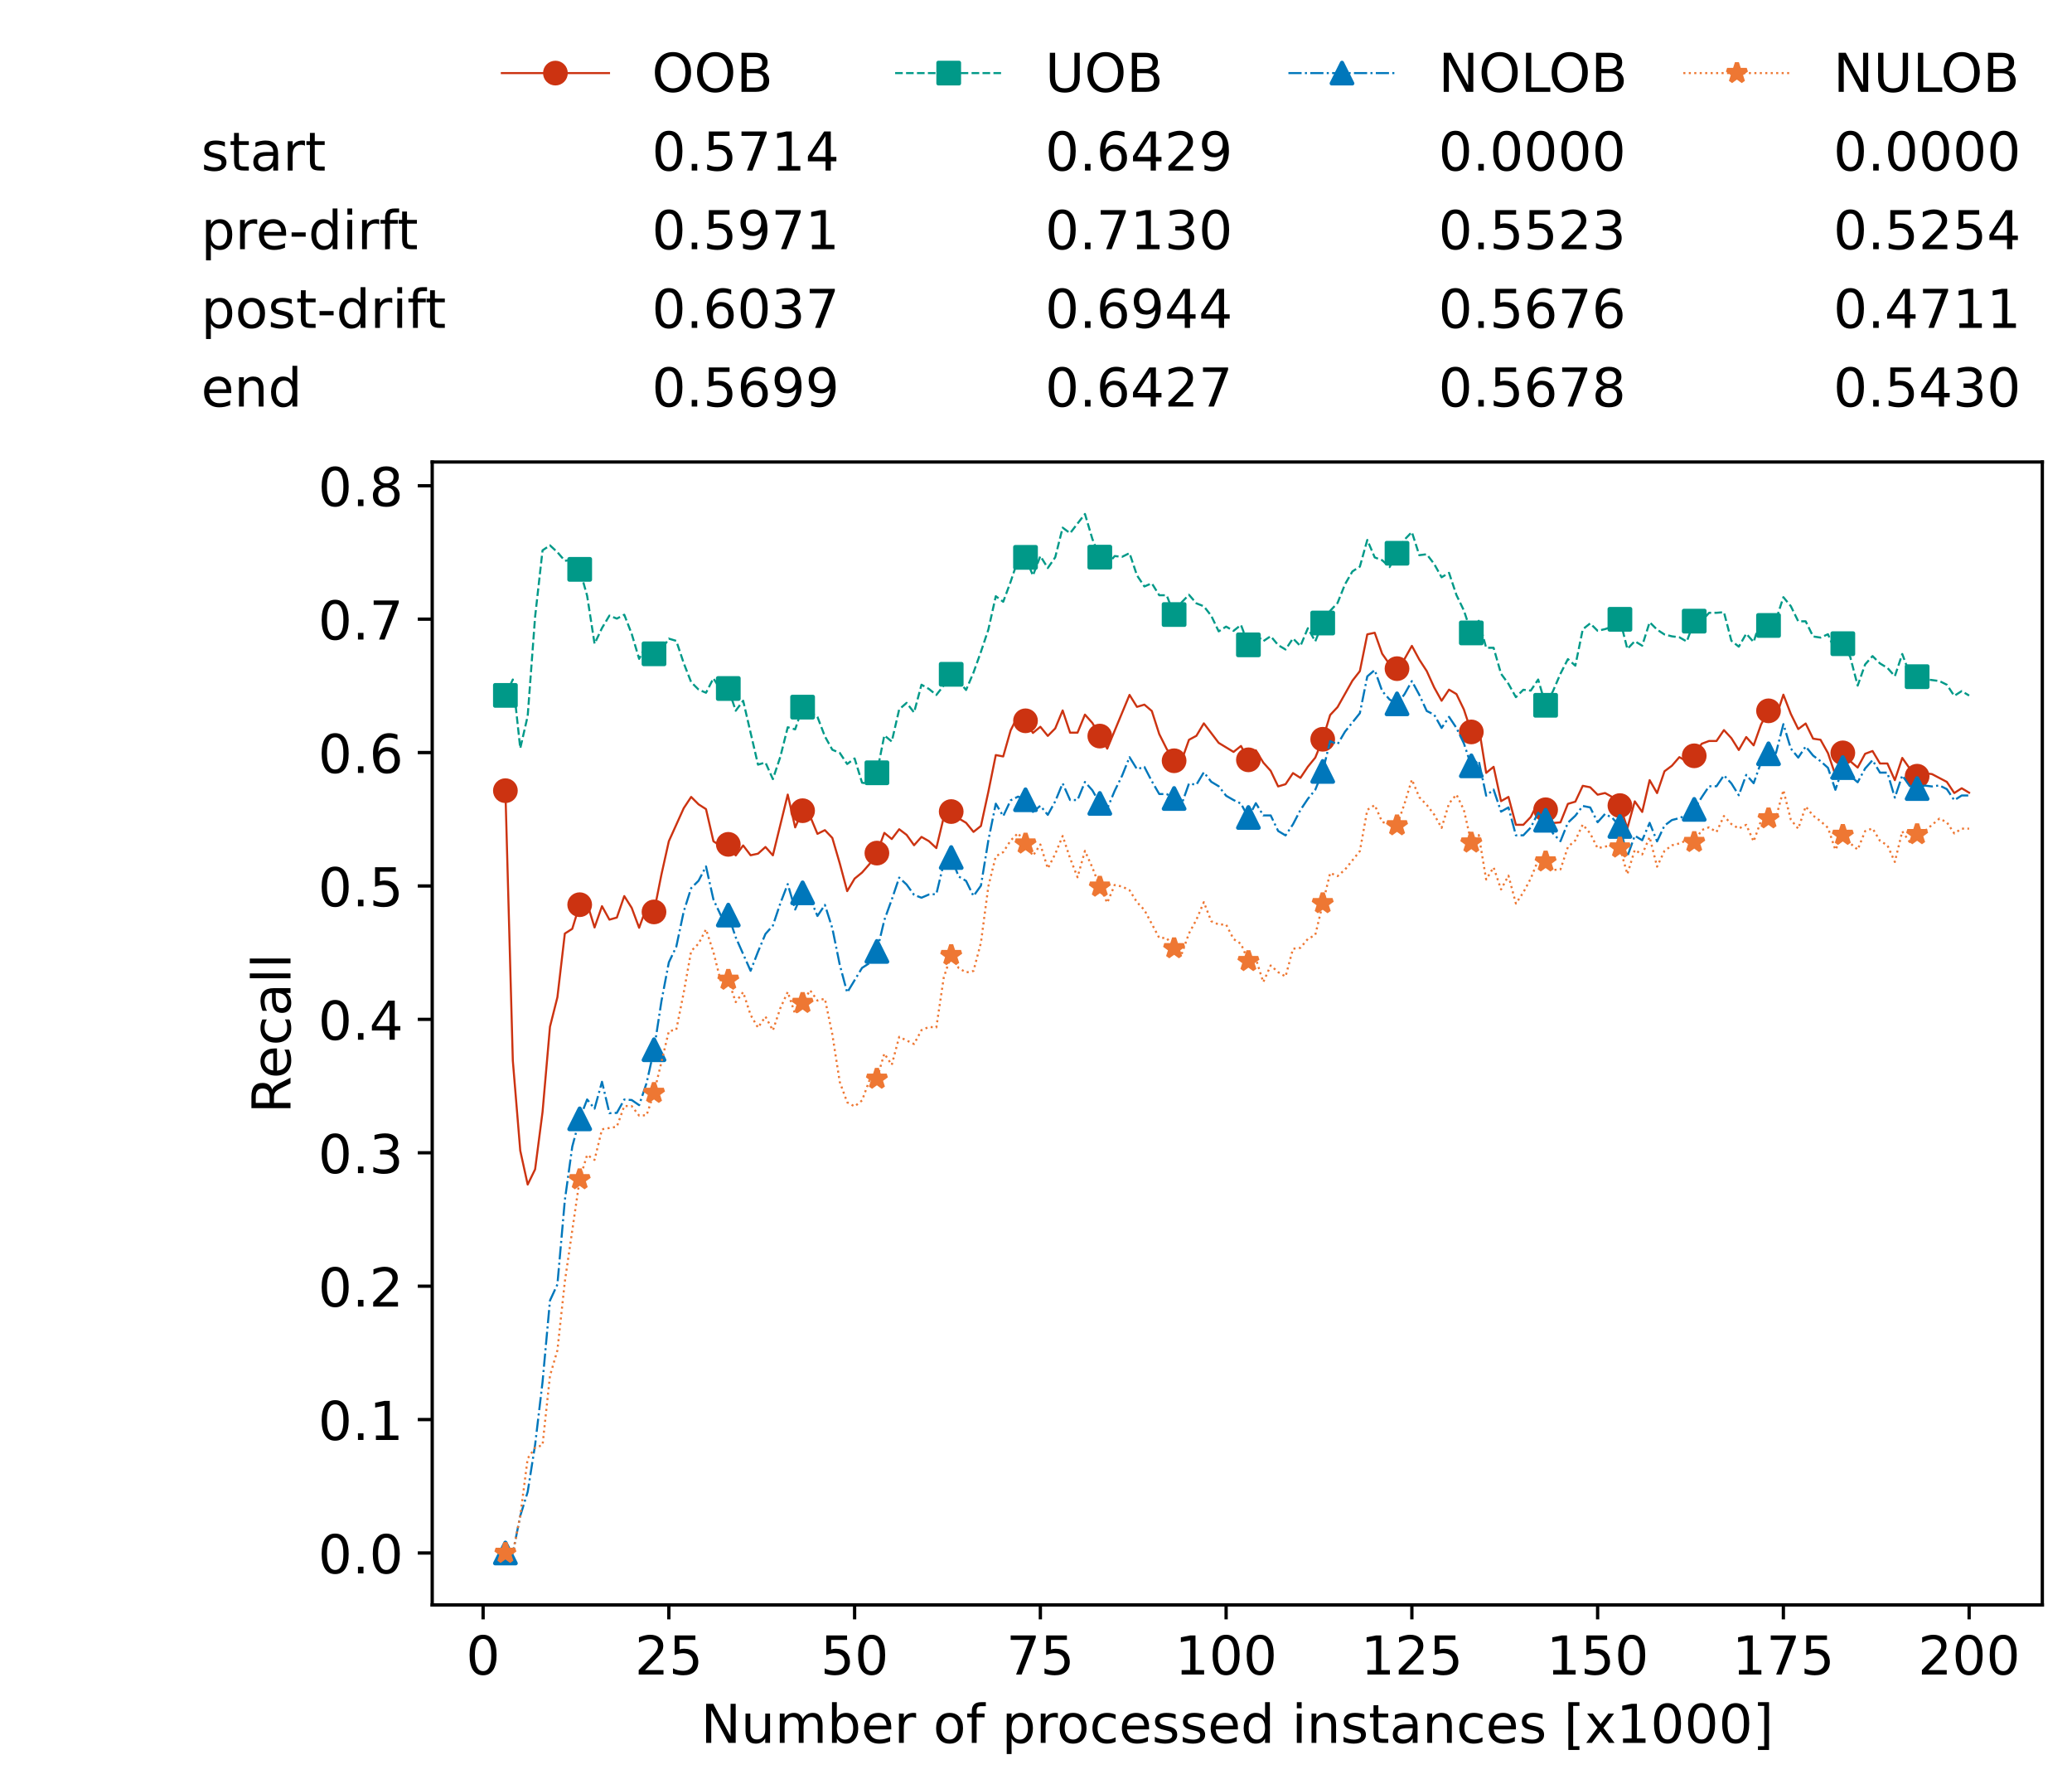 <?xml version="1.0" encoding="utf-8" standalone="no"?>
<!DOCTYPE svg PUBLIC "-//W3C//DTD SVG 1.1//EN"
  "http://www.w3.org/Graphics/SVG/1.1/DTD/svg11.dtd">
<!-- Created with matplotlib (https://matplotlib.org/) -->
<svg height="432.615pt" version="1.1" viewBox="0 0 502.65 432.615" width="502.65pt" xmlns="http://www.w3.org/2000/svg" xmlns:xlink="http://www.w3.org/1999/xlink">
 <defs>
  <style type="text/css">*{stroke-linecap:butt;stroke-linejoin:round;}</style>
 </defs>
 <g id="figure_1">
  <g id="patch_1">
   <path d="M 0 432.615 
L 502.65 432.615 
L 502.65 0 
L 0 0 
z
" style="fill:#ffffff;"/>
  </g>
  <g id="axes_1">
   <g id="patch_2">
    <path d="M 104.85 389.252 
L 495.45 389.252 
L 495.45 112.052 
L 104.85 112.052 
z
" style="fill:#ffffff;"/>
   </g>
   <g id="matplotlib.axis_1">
    <g id="xtick_1">
     <g id="line2d_1">
      <defs>
       <path d="M 0 0 
L 0 3.5 
" id="m971f231799" style="stroke:#000000;stroke-width:0.8;"/>
      </defs>
      <g>
       <use style="stroke:#000000;stroke-width:0.8;" x="117.197" xlink:href="#m971f231799" y="389.252"/>
      </g>
     </g>
     <g id="text_1">
      <!-- 0 -->
      <g transform="translate(113.061 406.13)scale(0.13 -0.13)">
       <defs>
        <path d="M 31.781 66.406 
Q 24.172 66.406 20.328 58.906 
Q 16.5 51.422 16.5 36.375 
Q 16.5 21.391 20.328 13.891 
Q 24.172 6.391 31.781 6.391 
Q 39.453 6.391 43.281 13.891 
Q 47.125 21.391 47.125 36.375 
Q 47.125 51.422 43.281 58.906 
Q 39.453 66.406 31.781 66.406 
z
M 31.781 74.219 
Q 44.047 74.219 50.516 64.516 
Q 56.984 54.828 56.984 36.375 
Q 56.984 17.969 50.516 8.266 
Q 44.047 -1.422 31.781 -1.422 
Q 19.531 -1.422 13.062 8.266 
Q 6.594 17.969 6.594 36.375 
Q 6.594 54.828 13.062 64.516 
Q 19.531 74.219 31.781 74.219 
z
" id="DejaVuSans-48"/>
       </defs>
       <use xlink:href="#DejaVuSans-48"/>
      </g>
     </g>
    </g>
    <g id="xtick_2">
     <g id="line2d_2">
      <g>
       <use style="stroke:#000000;stroke-width:0.8;" x="162.259" xlink:href="#m971f231799" y="389.252"/>
      </g>
     </g>
     <g id="text_2">
      <!-- 25 -->
      <g transform="translate(153.988 406.13)scale(0.13 -0.13)">
       <defs>
        <path d="M 19.188 8.297 
L 53.609 8.297 
L 53.609 0 
L 7.328 0 
L 7.328 8.297 
Q 12.938 14.109 22.625 23.891 
Q 32.328 33.688 34.812 36.531 
Q 39.547 41.844 41.422 45.531 
Q 43.312 49.219 43.312 52.781 
Q 43.312 58.594 39.234 62.25 
Q 35.156 65.922 28.609 65.922 
Q 23.969 65.922 18.812 64.312 
Q 13.672 62.703 7.812 59.422 
L 7.812 69.391 
Q 13.766 71.781 18.938 73 
Q 24.125 74.219 28.422 74.219 
Q 39.75 74.219 46.484 68.547 
Q 53.219 62.891 53.219 53.422 
Q 53.219 48.922 51.531 44.891 
Q 49.859 40.875 45.406 35.406 
Q 44.188 33.984 37.641 27.219 
Q 31.109 20.453 19.188 8.297 
z
" id="DejaVuSans-50"/>
        <path d="M 10.797 72.906 
L 49.516 72.906 
L 49.516 64.594 
L 19.828 64.594 
L 19.828 46.734 
Q 21.969 47.469 24.109 47.828 
Q 26.266 48.188 28.422 48.188 
Q 40.625 48.188 47.75 41.5 
Q 54.891 34.812 54.891 23.391 
Q 54.891 11.625 47.562 5.094 
Q 40.234 -1.422 26.906 -1.422 
Q 22.312 -1.422 17.547 -0.641 
Q 12.797 0.141 7.719 1.703 
L 7.719 11.625 
Q 12.109 9.234 16.797 8.062 
Q 21.484 6.891 26.703 6.891 
Q 35.156 6.891 40.078 11.328 
Q 45.016 15.766 45.016 23.391 
Q 45.016 31 40.078 35.438 
Q 35.156 39.891 26.703 39.891 
Q 22.75 39.891 18.812 39.016 
Q 14.891 38.141 10.797 36.281 
z
" id="DejaVuSans-53"/>
       </defs>
       <use xlink:href="#DejaVuSans-50"/>
       <use x="63.623" xlink:href="#DejaVuSans-53"/>
      </g>
     </g>
    </g>
    <g id="xtick_3">
     <g id="line2d_3">
      <g>
       <use style="stroke:#000000;stroke-width:0.8;" x="207.322" xlink:href="#m971f231799" y="389.252"/>
      </g>
     </g>
     <g id="text_3">
      <!-- 50 -->
      <g transform="translate(199.05 406.13)scale(0.13 -0.13)">
       <use xlink:href="#DejaVuSans-53"/>
       <use x="63.623" xlink:href="#DejaVuSans-48"/>
      </g>
     </g>
    </g>
    <g id="xtick_4">
     <g id="line2d_4">
      <g>
       <use style="stroke:#000000;stroke-width:0.8;" x="252.384" xlink:href="#m971f231799" y="389.252"/>
      </g>
     </g>
     <g id="text_4">
      <!-- 75 -->
      <g transform="translate(244.113 406.13)scale(0.13 -0.13)">
       <defs>
        <path d="M 8.203 72.906 
L 55.078 72.906 
L 55.078 68.703 
L 28.609 0 
L 18.312 0 
L 43.219 64.594 
L 8.203 64.594 
z
" id="DejaVuSans-55"/>
       </defs>
       <use xlink:href="#DejaVuSans-55"/>
       <use x="63.623" xlink:href="#DejaVuSans-53"/>
      </g>
     </g>
    </g>
    <g id="xtick_5">
     <g id="line2d_5">
      <g>
       <use style="stroke:#000000;stroke-width:0.8;" x="297.446" xlink:href="#m971f231799" y="389.252"/>
      </g>
     </g>
     <g id="text_5">
      <!-- 100 -->
      <g transform="translate(285.039 406.13)scale(0.13 -0.13)">
       <defs>
        <path d="M 12.406 8.297 
L 28.516 8.297 
L 28.516 63.922 
L 10.984 60.406 
L 10.984 69.391 
L 28.422 72.906 
L 38.281 72.906 
L 38.281 8.297 
L 54.391 8.297 
L 54.391 0 
L 12.406 0 
z
" id="DejaVuSans-49"/>
       </defs>
       <use xlink:href="#DejaVuSans-49"/>
       <use x="63.623" xlink:href="#DejaVuSans-48"/>
       <use x="127.246" xlink:href="#DejaVuSans-48"/>
      </g>
     </g>
    </g>
    <g id="xtick_6">
     <g id="line2d_6">
      <g>
       <use style="stroke:#000000;stroke-width:0.8;" x="342.509" xlink:href="#m971f231799" y="389.252"/>
      </g>
     </g>
     <g id="text_6">
      <!-- 125 -->
      <g transform="translate(330.102 406.13)scale(0.13 -0.13)">
       <use xlink:href="#DejaVuSans-49"/>
       <use x="63.623" xlink:href="#DejaVuSans-50"/>
       <use x="127.246" xlink:href="#DejaVuSans-53"/>
      </g>
     </g>
    </g>
    <g id="xtick_7">
     <g id="line2d_7">
      <g>
       <use style="stroke:#000000;stroke-width:0.8;" x="387.571" xlink:href="#m971f231799" y="389.252"/>
      </g>
     </g>
     <g id="text_7">
      <!-- 150 -->
      <g transform="translate(375.164 406.13)scale(0.13 -0.13)">
       <use xlink:href="#DejaVuSans-49"/>
       <use x="63.623" xlink:href="#DejaVuSans-53"/>
       <use x="127.246" xlink:href="#DejaVuSans-48"/>
      </g>
     </g>
    </g>
    <g id="xtick_8">
     <g id="line2d_8">
      <g>
       <use style="stroke:#000000;stroke-width:0.8;" x="432.633" xlink:href="#m971f231799" y="389.252"/>
      </g>
     </g>
     <g id="text_8">
      <!-- 175 -->
      <g transform="translate(420.226 406.13)scale(0.13 -0.13)">
       <use xlink:href="#DejaVuSans-49"/>
       <use x="63.623" xlink:href="#DejaVuSans-55"/>
       <use x="127.246" xlink:href="#DejaVuSans-53"/>
      </g>
     </g>
    </g>
    <g id="xtick_9">
     <g id="line2d_9">
      <g>
       <use style="stroke:#000000;stroke-width:0.8;" x="477.695" xlink:href="#m971f231799" y="389.252"/>
      </g>
     </g>
     <g id="text_9">
      <!-- 200 -->
      <g transform="translate(465.289 406.13)scale(0.13 -0.13)">
       <use xlink:href="#DejaVuSans-50"/>
       <use x="63.623" xlink:href="#DejaVuSans-48"/>
       <use x="127.246" xlink:href="#DejaVuSans-48"/>
      </g>
     </g>
    </g>
    <g id="text_10">
     <!-- Number of processed instances [x1000] -->
     <g transform="translate(170.025 422.711)scale(0.13 -0.13)">
      <defs>
       <path d="M 9.812 72.906 
L 23.094 72.906 
L 55.422 11.922 
L 55.422 72.906 
L 64.984 72.906 
L 64.984 0 
L 51.703 0 
L 19.391 60.984 
L 19.391 0 
L 9.812 0 
z
" id="DejaVuSans-78"/>
       <path d="M 8.5 21.578 
L 8.5 54.688 
L 17.484 54.688 
L 17.484 21.922 
Q 17.484 14.156 20.5 10.266 
Q 23.531 6.391 29.594 6.391 
Q 36.859 6.391 41.078 11.031 
Q 45.312 15.672 45.312 23.688 
L 45.312 54.688 
L 54.297 54.688 
L 54.297 0 
L 45.312 0 
L 45.312 8.406 
Q 42.047 3.422 37.719 1 
Q 33.406 -1.422 27.688 -1.422 
Q 18.266 -1.422 13.375 4.438 
Q 8.5 10.297 8.5 21.578 
z
M 31.109 56 
z
" id="DejaVuSans-117"/>
       <path d="M 52 44.188 
Q 55.375 50.25 60.062 53.125 
Q 64.75 56 71.094 56 
Q 79.641 56 84.281 50.016 
Q 88.922 44.047 88.922 33.016 
L 88.922 0 
L 79.891 0 
L 79.891 32.719 
Q 79.891 40.578 77.094 44.375 
Q 74.312 48.188 68.609 48.188 
Q 61.625 48.188 57.562 43.547 
Q 53.516 38.922 53.516 30.906 
L 53.516 0 
L 44.484 0 
L 44.484 32.719 
Q 44.484 40.625 41.703 44.406 
Q 38.922 48.188 33.109 48.188 
Q 26.219 48.188 22.156 43.531 
Q 18.109 38.875 18.109 30.906 
L 18.109 0 
L 9.078 0 
L 9.078 54.688 
L 18.109 54.688 
L 18.109 46.188 
Q 21.188 51.219 25.484 53.609 
Q 29.781 56 35.688 56 
Q 41.656 56 45.828 52.969 
Q 50 49.953 52 44.188 
z
" id="DejaVuSans-109"/>
       <path d="M 48.688 27.297 
Q 48.688 37.203 44.609 42.844 
Q 40.531 48.484 33.406 48.484 
Q 26.266 48.484 22.188 42.844 
Q 18.109 37.203 18.109 27.297 
Q 18.109 17.391 22.188 11.75 
Q 26.266 6.109 33.406 6.109 
Q 40.531 6.109 44.609 11.75 
Q 48.688 17.391 48.688 27.297 
z
M 18.109 46.391 
Q 20.953 51.266 25.266 53.625 
Q 29.594 56 35.594 56 
Q 45.562 56 51.781 48.094 
Q 58.016 40.188 58.016 27.297 
Q 58.016 14.406 51.781 6.484 
Q 45.562 -1.422 35.594 -1.422 
Q 29.594 -1.422 25.266 0.953 
Q 20.953 3.328 18.109 8.203 
L 18.109 0 
L 9.078 0 
L 9.078 75.984 
L 18.109 75.984 
z
" id="DejaVuSans-98"/>
       <path d="M 56.203 29.594 
L 56.203 25.203 
L 14.891 25.203 
Q 15.484 15.922 20.484 11.062 
Q 25.484 6.203 34.422 6.203 
Q 39.594 6.203 44.453 7.469 
Q 49.312 8.734 54.109 11.281 
L 54.109 2.781 
Q 49.266 0.734 44.188 -0.344 
Q 39.109 -1.422 33.891 -1.422 
Q 20.797 -1.422 13.156 6.188 
Q 5.516 13.812 5.516 26.812 
Q 5.516 40.234 12.766 48.109 
Q 20.016 56 32.328 56 
Q 43.359 56 49.781 48.891 
Q 56.203 41.797 56.203 29.594 
z
M 47.219 32.234 
Q 47.125 39.594 43.094 43.984 
Q 39.062 48.391 32.422 48.391 
Q 24.906 48.391 20.391 44.141 
Q 15.875 39.891 15.188 32.172 
z
" id="DejaVuSans-101"/>
       <path d="M 41.109 46.297 
Q 39.594 47.172 37.812 47.578 
Q 36.031 48 33.891 48 
Q 26.266 48 22.188 43.047 
Q 18.109 38.094 18.109 28.812 
L 18.109 0 
L 9.078 0 
L 9.078 54.688 
L 18.109 54.688 
L 18.109 46.188 
Q 20.953 51.172 25.484 53.578 
Q 30.031 56 36.531 56 
Q 37.453 56 38.578 55.875 
Q 39.703 55.766 41.062 55.516 
z
" id="DejaVuSans-114"/>
       <path id="DejaVuSans-32"/>
       <path d="M 30.609 48.391 
Q 23.391 48.391 19.188 42.75 
Q 14.984 37.109 14.984 27.297 
Q 14.984 17.484 19.156 11.844 
Q 23.344 6.203 30.609 6.203 
Q 37.797 6.203 41.984 11.859 
Q 46.188 17.531 46.188 27.297 
Q 46.188 37.016 41.984 42.703 
Q 37.797 48.391 30.609 48.391 
z
M 30.609 56 
Q 42.328 56 49.016 48.375 
Q 55.719 40.766 55.719 27.297 
Q 55.719 13.875 49.016 6.219 
Q 42.328 -1.422 30.609 -1.422 
Q 18.844 -1.422 12.172 6.219 
Q 5.516 13.875 5.516 27.297 
Q 5.516 40.766 12.172 48.375 
Q 18.844 56 30.609 56 
z
" id="DejaVuSans-111"/>
       <path d="M 37.109 75.984 
L 37.109 68.5 
L 28.516 68.5 
Q 23.688 68.5 21.797 66.547 
Q 19.922 64.594 19.922 59.516 
L 19.922 54.688 
L 34.719 54.688 
L 34.719 47.703 
L 19.922 47.703 
L 19.922 0 
L 10.891 0 
L 10.891 47.703 
L 2.297 47.703 
L 2.297 54.688 
L 10.891 54.688 
L 10.891 58.5 
Q 10.891 67.625 15.141 71.797 
Q 19.391 75.984 28.609 75.984 
z
" id="DejaVuSans-102"/>
       <path d="M 18.109 8.203 
L 18.109 -20.797 
L 9.078 -20.797 
L 9.078 54.688 
L 18.109 54.688 
L 18.109 46.391 
Q 20.953 51.266 25.266 53.625 
Q 29.594 56 35.594 56 
Q 45.562 56 51.781 48.094 
Q 58.016 40.188 58.016 27.297 
Q 58.016 14.406 51.781 6.484 
Q 45.562 -1.422 35.594 -1.422 
Q 29.594 -1.422 25.266 0.953 
Q 20.953 3.328 18.109 8.203 
z
M 48.688 27.297 
Q 48.688 37.203 44.609 42.844 
Q 40.531 48.484 33.406 48.484 
Q 26.266 48.484 22.188 42.844 
Q 18.109 37.203 18.109 27.297 
Q 18.109 17.391 22.188 11.75 
Q 26.266 6.109 33.406 6.109 
Q 40.531 6.109 44.609 11.75 
Q 48.688 17.391 48.688 27.297 
z
" id="DejaVuSans-112"/>
       <path d="M 48.781 52.594 
L 48.781 44.188 
Q 44.969 46.297 41.141 47.344 
Q 37.312 48.391 33.406 48.391 
Q 24.656 48.391 19.812 42.844 
Q 14.984 37.312 14.984 27.297 
Q 14.984 17.281 19.812 11.734 
Q 24.656 6.203 33.406 6.203 
Q 37.312 6.203 41.141 7.25 
Q 44.969 8.297 48.781 10.406 
L 48.781 2.094 
Q 45.016 0.344 40.984 -0.531 
Q 36.969 -1.422 32.422 -1.422 
Q 20.062 -1.422 12.781 6.344 
Q 5.516 14.109 5.516 27.297 
Q 5.516 40.672 12.859 48.328 
Q 20.219 56 33.016 56 
Q 37.156 56 41.109 55.141 
Q 45.062 54.297 48.781 52.594 
z
" id="DejaVuSans-99"/>
       <path d="M 44.281 53.078 
L 44.281 44.578 
Q 40.484 46.531 36.375 47.5 
Q 32.281 48.484 27.875 48.484 
Q 21.188 48.484 17.844 46.438 
Q 14.5 44.391 14.5 40.281 
Q 14.5 37.156 16.891 35.375 
Q 19.281 33.594 26.516 31.984 
L 29.594 31.297 
Q 39.156 29.25 43.188 25.516 
Q 47.219 21.781 47.219 15.094 
Q 47.219 7.469 41.188 3.016 
Q 35.156 -1.422 24.609 -1.422 
Q 20.219 -1.422 15.453 -0.562 
Q 10.688 0.297 5.422 2 
L 5.422 11.281 
Q 10.406 8.688 15.234 7.391 
Q 20.062 6.109 24.812 6.109 
Q 31.156 6.109 34.562 8.281 
Q 37.984 10.453 37.984 14.406 
Q 37.984 18.062 35.516 20.016 
Q 33.062 21.969 24.703 23.781 
L 21.578 24.516 
Q 13.234 26.266 9.516 29.906 
Q 5.812 33.547 5.812 39.891 
Q 5.812 47.609 11.281 51.797 
Q 16.75 56 26.812 56 
Q 31.781 56 36.172 55.266 
Q 40.578 54.547 44.281 53.078 
z
" id="DejaVuSans-115"/>
       <path d="M 45.406 46.391 
L 45.406 75.984 
L 54.391 75.984 
L 54.391 0 
L 45.406 0 
L 45.406 8.203 
Q 42.578 3.328 38.25 0.953 
Q 33.938 -1.422 27.875 -1.422 
Q 17.969 -1.422 11.734 6.484 
Q 5.516 14.406 5.516 27.297 
Q 5.516 40.188 11.734 48.094 
Q 17.969 56 27.875 56 
Q 33.938 56 38.25 53.625 
Q 42.578 51.266 45.406 46.391 
z
M 14.797 27.297 
Q 14.797 17.391 18.875 11.75 
Q 22.953 6.109 30.078 6.109 
Q 37.203 6.109 41.297 11.75 
Q 45.406 17.391 45.406 27.297 
Q 45.406 37.203 41.297 42.844 
Q 37.203 48.484 30.078 48.484 
Q 22.953 48.484 18.875 42.844 
Q 14.797 37.203 14.797 27.297 
z
" id="DejaVuSans-100"/>
       <path d="M 9.422 54.688 
L 18.406 54.688 
L 18.406 0 
L 9.422 0 
z
M 9.422 75.984 
L 18.406 75.984 
L 18.406 64.594 
L 9.422 64.594 
z
" id="DejaVuSans-105"/>
       <path d="M 54.891 33.016 
L 54.891 0 
L 45.906 0 
L 45.906 32.719 
Q 45.906 40.484 42.875 44.328 
Q 39.844 48.188 33.797 48.188 
Q 26.516 48.188 22.312 43.547 
Q 18.109 38.922 18.109 30.906 
L 18.109 0 
L 9.078 0 
L 9.078 54.688 
L 18.109 54.688 
L 18.109 46.188 
Q 21.344 51.125 25.703 53.562 
Q 30.078 56 35.797 56 
Q 45.219 56 50.047 50.172 
Q 54.891 44.344 54.891 33.016 
z
" id="DejaVuSans-110"/>
       <path d="M 18.312 70.219 
L 18.312 54.688 
L 36.812 54.688 
L 36.812 47.703 
L 18.312 47.703 
L 18.312 18.016 
Q 18.312 11.328 20.141 9.422 
Q 21.969 7.516 27.594 7.516 
L 36.812 7.516 
L 36.812 0 
L 27.594 0 
Q 17.188 0 13.234 3.875 
Q 9.281 7.766 9.281 18.016 
L 9.281 47.703 
L 2.688 47.703 
L 2.688 54.688 
L 9.281 54.688 
L 9.281 70.219 
z
" id="DejaVuSans-116"/>
       <path d="M 34.281 27.484 
Q 23.391 27.484 19.188 25 
Q 14.984 22.516 14.984 16.5 
Q 14.984 11.719 18.141 8.906 
Q 21.297 6.109 26.703 6.109 
Q 34.188 6.109 38.703 11.406 
Q 43.219 16.703 43.219 25.484 
L 43.219 27.484 
z
M 52.203 31.203 
L 52.203 0 
L 43.219 0 
L 43.219 8.297 
Q 40.141 3.328 35.547 0.953 
Q 30.953 -1.422 24.312 -1.422 
Q 15.922 -1.422 10.953 3.297 
Q 6 8.016 6 15.922 
Q 6 25.141 12.172 29.828 
Q 18.359 34.516 30.609 34.516 
L 43.219 34.516 
L 43.219 35.406 
Q 43.219 41.609 39.141 45 
Q 35.062 48.391 27.688 48.391 
Q 23 48.391 18.547 47.266 
Q 14.109 46.141 10.016 43.891 
L 10.016 52.203 
Q 14.938 54.109 19.578 55.047 
Q 24.219 56 28.609 56 
Q 40.484 56 46.344 49.844 
Q 52.203 43.703 52.203 31.203 
z
" id="DejaVuSans-97"/>
       <path d="M 8.594 75.984 
L 29.297 75.984 
L 29.297 69 
L 17.578 69 
L 17.578 -6.203 
L 29.297 -6.203 
L 29.297 -13.188 
L 8.594 -13.188 
z
" id="DejaVuSans-91"/>
       <path d="M 54.891 54.688 
L 35.109 28.078 
L 55.906 0 
L 45.312 0 
L 29.391 21.484 
L 13.484 0 
L 2.875 0 
L 24.125 28.609 
L 4.688 54.688 
L 15.281 54.688 
L 29.781 35.203 
L 44.281 54.688 
z
" id="DejaVuSans-120"/>
       <path d="M 30.422 75.984 
L 30.422 -13.188 
L 9.719 -13.188 
L 9.719 -6.203 
L 21.391 -6.203 
L 21.391 69 
L 9.719 69 
L 9.719 75.984 
z
" id="DejaVuSans-93"/>
      </defs>
      <use xlink:href="#DejaVuSans-78"/>
      <use x="74.805" xlink:href="#DejaVuSans-117"/>
      <use x="138.184" xlink:href="#DejaVuSans-109"/>
      <use x="235.596" xlink:href="#DejaVuSans-98"/>
      <use x="299.072" xlink:href="#DejaVuSans-101"/>
      <use x="360.596" xlink:href="#DejaVuSans-114"/>
      <use x="401.709" xlink:href="#DejaVuSans-32"/>
      <use x="433.496" xlink:href="#DejaVuSans-111"/>
      <use x="494.678" xlink:href="#DejaVuSans-102"/>
      <use x="529.883" xlink:href="#DejaVuSans-32"/>
      <use x="561.67" xlink:href="#DejaVuSans-112"/>
      <use x="625.146" xlink:href="#DejaVuSans-114"/>
      <use x="664.01" xlink:href="#DejaVuSans-111"/>
      <use x="725.191" xlink:href="#DejaVuSans-99"/>
      <use x="780.172" xlink:href="#DejaVuSans-101"/>
      <use x="841.695" xlink:href="#DejaVuSans-115"/>
      <use x="893.795" xlink:href="#DejaVuSans-115"/>
      <use x="945.895" xlink:href="#DejaVuSans-101"/>
      <use x="1007.418" xlink:href="#DejaVuSans-100"/>
      <use x="1070.895" xlink:href="#DejaVuSans-32"/>
      <use x="1102.682" xlink:href="#DejaVuSans-105"/>
      <use x="1130.465" xlink:href="#DejaVuSans-110"/>
      <use x="1193.844" xlink:href="#DejaVuSans-115"/>
      <use x="1245.943" xlink:href="#DejaVuSans-116"/>
      <use x="1285.152" xlink:href="#DejaVuSans-97"/>
      <use x="1346.432" xlink:href="#DejaVuSans-110"/>
      <use x="1409.811" xlink:href="#DejaVuSans-99"/>
      <use x="1464.791" xlink:href="#DejaVuSans-101"/>
      <use x="1526.314" xlink:href="#DejaVuSans-115"/>
      <use x="1578.414" xlink:href="#DejaVuSans-32"/>
      <use x="1610.201" xlink:href="#DejaVuSans-91"/>
      <use x="1649.215" xlink:href="#DejaVuSans-120"/>
      <use x="1708.395" xlink:href="#DejaVuSans-49"/>
      <use x="1772.018" xlink:href="#DejaVuSans-48"/>
      <use x="1835.641" xlink:href="#DejaVuSans-48"/>
      <use x="1899.264" xlink:href="#DejaVuSans-48"/>
      <use x="1962.887" xlink:href="#DejaVuSans-93"/>
     </g>
    </g>
   </g>
   <g id="matplotlib.axis_2">
    <g id="ytick_1">
     <g id="line2d_10">
      <defs>
       <path d="M 0 0 
L -3.5 0 
" id="m700f199e03" style="stroke:#000000;stroke-width:0.8;"/>
      </defs>
      <g>
       <use style="stroke:#000000;stroke-width:0.8;" x="104.85" xlink:href="#m700f199e03" y="376.652"/>
      </g>
     </g>
     <g id="text_11">
      <!-- 0.0 -->
      <g transform="translate(77.176 381.591)scale(0.13 -0.13)">
       <defs>
        <path d="M 10.688 12.406 
L 21 12.406 
L 21 0 
L 10.688 0 
z
" id="DejaVuSans-46"/>
       </defs>
       <use xlink:href="#DejaVuSans-48"/>
       <use x="63.623" xlink:href="#DejaVuSans-46"/>
       <use x="95.41" xlink:href="#DejaVuSans-48"/>
      </g>
     </g>
    </g>
    <g id="ytick_2">
     <g id="line2d_11">
      <g>
       <use style="stroke:#000000;stroke-width:0.8;" x="104.85" xlink:href="#m700f199e03" y="344.297"/>
      </g>
     </g>
     <g id="text_12">
      <!-- 0.1 -->
      <g transform="translate(77.176 349.236)scale(0.13 -0.13)">
       <use xlink:href="#DejaVuSans-48"/>
       <use x="63.623" xlink:href="#DejaVuSans-46"/>
       <use x="95.41" xlink:href="#DejaVuSans-49"/>
      </g>
     </g>
    </g>
    <g id="ytick_3">
     <g id="line2d_12">
      <g>
       <use style="stroke:#000000;stroke-width:0.8;" x="104.85" xlink:href="#m700f199e03" y="311.942"/>
      </g>
     </g>
     <g id="text_13">
      <!-- 0.2 -->
      <g transform="translate(77.176 316.881)scale(0.13 -0.13)">
       <use xlink:href="#DejaVuSans-48"/>
       <use x="63.623" xlink:href="#DejaVuSans-46"/>
       <use x="95.41" xlink:href="#DejaVuSans-50"/>
      </g>
     </g>
    </g>
    <g id="ytick_4">
     <g id="line2d_13">
      <g>
       <use style="stroke:#000000;stroke-width:0.8;" x="104.85" xlink:href="#m700f199e03" y="279.587"/>
      </g>
     </g>
     <g id="text_14">
      <!-- 0.3 -->
      <g transform="translate(77.176 284.526)scale(0.13 -0.13)">
       <defs>
        <path d="M 40.578 39.312 
Q 47.656 37.797 51.625 33 
Q 55.609 28.219 55.609 21.188 
Q 55.609 10.406 48.188 4.484 
Q 40.766 -1.422 27.094 -1.422 
Q 22.516 -1.422 17.656 -0.516 
Q 12.797 0.391 7.625 2.203 
L 7.625 11.719 
Q 11.719 9.328 16.594 8.109 
Q 21.484 6.891 26.812 6.891 
Q 36.078 6.891 40.938 10.547 
Q 45.797 14.203 45.797 21.188 
Q 45.797 27.641 41.281 31.266 
Q 36.766 34.906 28.719 34.906 
L 20.219 34.906 
L 20.219 43.016 
L 29.109 43.016 
Q 36.375 43.016 40.234 45.922 
Q 44.094 48.828 44.094 54.297 
Q 44.094 59.906 40.109 62.906 
Q 36.141 65.922 28.719 65.922 
Q 24.656 65.922 20.016 65.031 
Q 15.375 64.156 9.812 62.312 
L 9.812 71.094 
Q 15.438 72.656 20.344 73.438 
Q 25.25 74.219 29.594 74.219 
Q 40.828 74.219 47.359 69.109 
Q 53.906 64.016 53.906 55.328 
Q 53.906 49.266 50.438 45.094 
Q 46.969 40.922 40.578 39.312 
z
" id="DejaVuSans-51"/>
       </defs>
       <use xlink:href="#DejaVuSans-48"/>
       <use x="63.623" xlink:href="#DejaVuSans-46"/>
       <use x="95.41" xlink:href="#DejaVuSans-51"/>
      </g>
     </g>
    </g>
    <g id="ytick_5">
     <g id="line2d_14">
      <g>
       <use style="stroke:#000000;stroke-width:0.8;" x="104.85" xlink:href="#m700f199e03" y="247.232"/>
      </g>
     </g>
     <g id="text_15">
      <!-- 0.4 -->
      <g transform="translate(77.176 252.171)scale(0.13 -0.13)">
       <defs>
        <path d="M 37.797 64.312 
L 12.891 25.391 
L 37.797 25.391 
z
M 35.203 72.906 
L 47.609 72.906 
L 47.609 25.391 
L 58.016 25.391 
L 58.016 17.188 
L 47.609 17.188 
L 47.609 0 
L 37.797 0 
L 37.797 17.188 
L 4.891 17.188 
L 4.891 26.703 
z
" id="DejaVuSans-52"/>
       </defs>
       <use xlink:href="#DejaVuSans-48"/>
       <use x="63.623" xlink:href="#DejaVuSans-46"/>
       <use x="95.41" xlink:href="#DejaVuSans-52"/>
      </g>
     </g>
    </g>
    <g id="ytick_6">
     <g id="line2d_15">
      <g>
       <use style="stroke:#000000;stroke-width:0.8;" x="104.85" xlink:href="#m700f199e03" y="214.878"/>
      </g>
     </g>
     <g id="text_16">
      <!-- 0.5 -->
      <g transform="translate(77.176 219.817)scale(0.13 -0.13)">
       <use xlink:href="#DejaVuSans-48"/>
       <use x="63.623" xlink:href="#DejaVuSans-46"/>
       <use x="95.41" xlink:href="#DejaVuSans-53"/>
      </g>
     </g>
    </g>
    <g id="ytick_7">
     <g id="line2d_16">
      <g>
       <use style="stroke:#000000;stroke-width:0.8;" x="104.85" xlink:href="#m700f199e03" y="182.523"/>
      </g>
     </g>
     <g id="text_17">
      <!-- 0.6 -->
      <g transform="translate(77.176 187.462)scale(0.13 -0.13)">
       <defs>
        <path d="M 33.016 40.375 
Q 26.375 40.375 22.484 35.828 
Q 18.609 31.297 18.609 23.391 
Q 18.609 15.531 22.484 10.953 
Q 26.375 6.391 33.016 6.391 
Q 39.656 6.391 43.531 10.953 
Q 47.406 15.531 47.406 23.391 
Q 47.406 31.297 43.531 35.828 
Q 39.656 40.375 33.016 40.375 
z
M 52.594 71.297 
L 52.594 62.312 
Q 48.875 64.062 45.094 64.984 
Q 41.312 65.922 37.594 65.922 
Q 27.828 65.922 22.672 59.328 
Q 17.531 52.734 16.797 39.406 
Q 19.672 43.656 24.016 45.922 
Q 28.375 48.188 33.594 48.188 
Q 44.578 48.188 50.953 41.516 
Q 57.328 34.859 57.328 23.391 
Q 57.328 12.156 50.688 5.359 
Q 44.047 -1.422 33.016 -1.422 
Q 20.359 -1.422 13.672 8.266 
Q 6.984 17.969 6.984 36.375 
Q 6.984 53.656 15.188 63.938 
Q 23.391 74.219 37.203 74.219 
Q 40.922 74.219 44.703 73.484 
Q 48.484 72.75 52.594 71.297 
z
" id="DejaVuSans-54"/>
       </defs>
       <use xlink:href="#DejaVuSans-48"/>
       <use x="63.623" xlink:href="#DejaVuSans-46"/>
       <use x="95.41" xlink:href="#DejaVuSans-54"/>
      </g>
     </g>
    </g>
    <g id="ytick_8">
     <g id="line2d_17">
      <g>
       <use style="stroke:#000000;stroke-width:0.8;" x="104.85" xlink:href="#m700f199e03" y="150.168"/>
      </g>
     </g>
     <g id="text_18">
      <!-- 0.7 -->
      <g transform="translate(77.176 155.107)scale(0.13 -0.13)">
       <use xlink:href="#DejaVuSans-48"/>
       <use x="63.623" xlink:href="#DejaVuSans-46"/>
       <use x="95.41" xlink:href="#DejaVuSans-55"/>
      </g>
     </g>
    </g>
    <g id="ytick_9">
     <g id="line2d_18">
      <g>
       <use style="stroke:#000000;stroke-width:0.8;" x="104.85" xlink:href="#m700f199e03" y="117.813"/>
      </g>
     </g>
     <g id="text_19">
      <!-- 0.8 -->
      <g transform="translate(77.176 122.752)scale(0.13 -0.13)">
       <defs>
        <path d="M 31.781 34.625 
Q 24.75 34.625 20.719 30.859 
Q 16.703 27.094 16.703 20.516 
Q 16.703 13.922 20.719 10.156 
Q 24.75 6.391 31.781 6.391 
Q 38.812 6.391 42.859 10.172 
Q 46.922 13.969 46.922 20.516 
Q 46.922 27.094 42.891 30.859 
Q 38.875 34.625 31.781 34.625 
z
M 21.922 38.812 
Q 15.578 40.375 12.031 44.719 
Q 8.5 49.078 8.5 55.328 
Q 8.5 64.062 14.719 69.141 
Q 20.953 74.219 31.781 74.219 
Q 42.672 74.219 48.875 69.141 
Q 55.078 64.062 55.078 55.328 
Q 55.078 49.078 51.531 44.719 
Q 48 40.375 41.703 38.812 
Q 48.828 37.156 52.797 32.312 
Q 56.781 27.484 56.781 20.516 
Q 56.781 9.906 50.312 4.234 
Q 43.844 -1.422 31.781 -1.422 
Q 19.734 -1.422 13.25 4.234 
Q 6.781 9.906 6.781 20.516 
Q 6.781 27.484 10.781 32.312 
Q 14.797 37.156 21.922 38.812 
z
M 18.312 54.391 
Q 18.312 48.734 21.844 45.562 
Q 25.391 42.391 31.781 42.391 
Q 38.141 42.391 41.719 45.562 
Q 45.312 48.734 45.312 54.391 
Q 45.312 60.062 41.719 63.234 
Q 38.141 66.406 31.781 66.406 
Q 25.391 66.406 21.844 63.234 
Q 18.312 60.062 18.312 54.391 
z
" id="DejaVuSans-56"/>
       </defs>
       <use xlink:href="#DejaVuSans-48"/>
       <use x="63.623" xlink:href="#DejaVuSans-46"/>
       <use x="95.41" xlink:href="#DejaVuSans-56"/>
      </g>
     </g>
    </g>
    <g id="text_20">
     <!-- Recall -->
     <g transform="translate(70.472 270.044)rotate(-90)scale(0.13 -0.13)">
      <defs>
       <path d="M 44.391 34.188 
Q 47.562 33.109 50.562 29.594 
Q 53.562 26.078 56.594 19.922 
L 66.609 0 
L 56 0 
L 46.688 18.703 
Q 43.062 26.031 39.672 28.422 
Q 36.281 30.812 30.422 30.812 
L 19.672 30.812 
L 19.672 0 
L 9.812 0 
L 9.812 72.906 
L 32.078 72.906 
Q 44.578 72.906 50.734 67.672 
Q 56.891 62.453 56.891 51.906 
Q 56.891 45.016 53.688 40.469 
Q 50.484 35.938 44.391 34.188 
z
M 19.672 64.797 
L 19.672 38.922 
L 32.078 38.922 
Q 39.203 38.922 42.844 42.219 
Q 46.484 45.516 46.484 51.906 
Q 46.484 58.297 42.844 61.547 
Q 39.203 64.797 32.078 64.797 
z
" id="DejaVuSans-82"/>
       <path d="M 9.422 75.984 
L 18.406 75.984 
L 18.406 0 
L 9.422 0 
z
" id="DejaVuSans-108"/>
      </defs>
      <use xlink:href="#DejaVuSans-82"/>
      <use x="64.982" xlink:href="#DejaVuSans-101"/>
      <use x="126.506" xlink:href="#DejaVuSans-99"/>
      <use x="181.486" xlink:href="#DejaVuSans-97"/>
      <use x="242.766" xlink:href="#DejaVuSans-108"/>
      <use x="270.549" xlink:href="#DejaVuSans-108"/>
     </g>
    </g>
   </g>
   <g id="line2d_19"/>
   <g id="line2d_20"/>
   <g id="line2d_21"/>
   <g id="line2d_22"/>
   <g id="line2d_23"/>
   <g id="line2d_24">
    <path clip-path="url(#p4351a773c0)" d="M 122.605 191.767 
L 124.407 257.247 
L 126.21 279.074 
L 128.012 287.291 
L 129.815 283.593 
L 131.617 269.689 
L 133.419 249.02 
L 135.222 241.863 
L 137.024 226.421 
L 138.827 225.266 
L 140.629 219.42 
L 142.432 219.041 
L 144.234 224.943 
L 146.037 219.78 
L 147.839 223.048 
L 149.642 222.537 
L 151.444 217.329 
L 153.247 220.188 
L 155.049 225.017 
L 156.852 220.017 
L 158.654 221.172 
L 160.457 212.103 
L 162.259 204.014 
L 165.864 196.016 
L 167.667 193.284 
L 169.469 195.082 
L 171.272 196.237 
L 173.074 204.043 
L 174.877 205.199 
L 176.679 204.784 
L 178.482 207.48 
L 180.284 205.054 
L 182.087 207.429 
L 183.889 207.044 
L 185.692 205.426 
L 187.494 207.449 
L 191.099 192.709 
L 192.902 200.669 
L 194.704 196.625 
L 196.507 197.923 
L 198.309 202.237 
L 200.112 201.338 
L 201.914 203.225 
L 203.717 209.388 
L 205.519 216.129 
L 207.322 213.095 
L 209.124 211.625 
L 210.927 209.57 
L 212.729 206.904 
L 214.532 202.002 
L 216.334 203.495 
L 218.137 201.119 
L 219.939 202.485 
L 221.742 205.001 
L 223.544 202.979 
L 225.347 204.006 
L 227.149 205.691 
L 228.952 198.181 
L 230.754 196.832 
L 232.557 198.476 
L 234.359 199.555 
L 236.162 201.761 
L 237.964 200.323 
L 239.767 192.026 
L 241.569 183.129 
L 243.372 183.466 
L 245.174 177.131 
L 246.976 173.536 
L 248.779 174.82 
L 250.581 177.761 
L 252.384 176.268 
L 254.186 178.48 
L 255.989 176.67 
L 257.791 172.305 
L 259.594 177.697 
L 261.396 177.697 
L 263.199 173.316 
L 265.001 175.338 
L 268.606 181.571 
L 274.014 168.535 
L 275.816 171.438 
L 277.619 170.899 
L 279.421 172.44 
L 281.224 178.04 
L 283.026 181.635 
L 284.829 184.511 
L 286.631 184.511 
L 288.434 179.426 
L 290.236 178.459 
L 292.039 175.436 
L 295.644 180.174 
L 299.249 182.367 
L 301.051 180.922 
L 302.854 184.284 
L 304.656 181.973 
L 306.459 184.939 
L 308.261 186.961 
L 310.064 190.735 
L 311.866 190.196 
L 313.669 187.5 
L 315.471 188.656 
L 317.274 185.959 
L 319.076 183.747 
L 320.879 179.298 
L 322.681 173.415 
L 324.484 171.49 
L 328.089 165.082 
L 329.891 162.771 
L 331.694 153.849 
L 333.496 153.464 
L 335.299 158.555 
L 337.101 161.122 
L 338.904 162.173 
L 340.706 159.862 
L 342.509 156.647 
L 344.311 159.978 
L 346.114 162.751 
L 347.916 166.722 
L 349.719 169.957 
L 351.521 167.261 
L 353.324 168.34 
L 355.126 172.073 
L 356.928 177.517 
L 358.731 176.279 
L 360.533 187.449 
L 362.336 185.978 
L 364.138 194.305 
L 365.941 193.278 
L 367.743 200.043 
L 369.546 200.043 
L 371.348 198.152 
L 373.151 194.557 
L 374.953 196.395 
L 376.756 199.605 
L 378.558 199.45 
L 380.361 194.963 
L 382.163 194.43 
L 383.966 190.584 
L 385.768 190.943 
L 387.571 192.741 
L 389.373 192.336 
L 391.176 193.332 
L 392.978 195.381 
L 394.781 200.868 
L 396.583 194.355 
L 398.386 196.929 
L 400.188 189.208 
L 401.991 192.354 
L 403.793 187.059 
L 405.596 185.711 
L 407.398 183.631 
L 409.201 184.658 
L 411.003 183.31 
L 412.806 180.389 
L 414.608 179.715 
L 416.411 179.715 
L 418.213 177.071 
L 420.016 179.026 
L 421.818 181.902 
L 423.621 178.757 
L 425.423 180.779 
L 427.226 175.695 
L 429.028 172.401 
L 430.831 174.035 
L 432.633 168.479 
L 434.436 173.145 
L 436.238 176.822 
L 438.041 175.474 
L 439.843 179.151 
L 441.646 179.42 
L 443.448 182.656 
L 445.251 187.989 
L 447.053 182.596 
L 448.856 184.619 
L 450.658 186.159 
L 452.461 182.821 
L 454.263 182.147 
L 456.066 185.169 
L 457.868 185.169 
L 459.671 189.214 
L 461.473 183.821 
L 463.276 186.389 
L 465.078 188.256 
L 466.881 187.52 
L 468.683 187.745 
L 472.288 189.639 
L 474.09 192.335 
L 475.893 191.18 
L 477.695 192.258 
L 477.695 192.258 
" style="fill:none;stroke:#cc3311;stroke-linecap:square;stroke-width:0.5;"/>
    <defs>
     <path d="M 0 2.5 
C 0.663 2.5 1.299 2.237 1.768 1.768 
C 2.237 1.299 2.5 0.663 2.5 0 
C 2.5 -0.663 2.237 -1.299 1.768 -1.768 
C 1.299 -2.237 0.663 -2.5 0 -2.5 
C -0.663 -2.5 -1.299 -2.237 -1.768 -1.768 
C -2.237 -1.299 -2.5 -0.663 -2.5 0 
C -2.5 0.663 -2.237 1.299 -1.768 1.768 
C -1.299 2.237 -0.663 2.5 0 2.5 
z
" id="ma33ca9a53f" style="stroke:#cc3311;"/>
    </defs>
    <g clip-path="url(#p4351a773c0)">
     <use style="fill:#cc3311;stroke:#cc3311;" x="122.605" xlink:href="#ma33ca9a53f" y="191.767"/>
     <use style="fill:#cc3311;stroke:#cc3311;" x="140.629" xlink:href="#ma33ca9a53f" y="219.42"/>
     <use style="fill:#cc3311;stroke:#cc3311;" x="158.654" xlink:href="#ma33ca9a53f" y="221.172"/>
     <use style="fill:#cc3311;stroke:#cc3311;" x="176.679" xlink:href="#ma33ca9a53f" y="204.784"/>
     <use style="fill:#cc3311;stroke:#cc3311;" x="194.704" xlink:href="#ma33ca9a53f" y="196.625"/>
     <use style="fill:#cc3311;stroke:#cc3311;" x="212.729" xlink:href="#ma33ca9a53f" y="206.904"/>
     <use style="fill:#cc3311;stroke:#cc3311;" x="230.754" xlink:href="#ma33ca9a53f" y="196.832"/>
     <use style="fill:#cc3311;stroke:#cc3311;" x="248.779" xlink:href="#ma33ca9a53f" y="174.82"/>
     <use style="fill:#cc3311;stroke:#cc3311;" x="266.804" xlink:href="#ma33ca9a53f" y="178.524"/>
     <use style="fill:#cc3311;stroke:#cc3311;" x="284.829" xlink:href="#ma33ca9a53f" y="184.511"/>
     <use style="fill:#cc3311;stroke:#cc3311;" x="302.854" xlink:href="#ma33ca9a53f" y="184.284"/>
     <use style="fill:#cc3311;stroke:#cc3311;" x="320.879" xlink:href="#ma33ca9a53f" y="179.298"/>
     <use style="fill:#cc3311;stroke:#cc3311;" x="338.904" xlink:href="#ma33ca9a53f" y="162.173"/>
     <use style="fill:#cc3311;stroke:#cc3311;" x="356.928" xlink:href="#ma33ca9a53f" y="177.517"/>
     <use style="fill:#cc3311;stroke:#cc3311;" x="374.953" xlink:href="#ma33ca9a53f" y="196.395"/>
     <use style="fill:#cc3311;stroke:#cc3311;" x="392.978" xlink:href="#ma33ca9a53f" y="195.381"/>
     <use style="fill:#cc3311;stroke:#cc3311;" x="411.003" xlink:href="#ma33ca9a53f" y="183.31"/>
     <use style="fill:#cc3311;stroke:#cc3311;" x="429.028" xlink:href="#ma33ca9a53f" y="172.401"/>
     <use style="fill:#cc3311;stroke:#cc3311;" x="447.053" xlink:href="#ma33ca9a53f" y="182.596"/>
     <use style="fill:#cc3311;stroke:#cc3311;" x="465.078" xlink:href="#ma33ca9a53f" y="188.256"/>
    </g>
   </g>
   <g id="line2d_25"/>
   <g id="line2d_26"/>
   <g id="line2d_27"/>
   <g id="line2d_28"/>
   <g id="line2d_29">
    <path clip-path="url(#p4351a773c0)" d="M 122.605 168.656 
L 124.407 164.805 
L 126.21 181.496 
L 128.012 173.664 
L 129.815 149.552 
L 131.617 133.477 
L 133.419 132.266 
L 135.222 133.926 
L 137.024 136.007 
L 138.827 135.806 
L 140.629 138.092 
L 142.432 144.491 
L 144.234 156.127 
L 146.037 152.324 
L 147.839 149.304 
L 149.642 150.032 
L 151.444 149.089 
L 153.247 153.742 
L 155.049 159.798 
L 156.852 156.261 
L 158.654 158.572 
L 160.457 157.591 
L 162.259 154.895 
L 164.062 155.434 
L 165.864 160.827 
L 167.667 165.449 
L 169.469 167.246 
L 171.272 168.017 
L 173.074 164.51 
L 174.877 167.399 
L 176.679 166.984 
L 178.482 172.376 
L 180.284 169.95 
L 183.889 185.459 
L 185.692 184.92 
L 187.494 188.964 
L 189.297 183.572 
L 191.099 176.382 
L 192.902 176.895 
L 194.704 171.503 
L 196.507 172.8 
L 198.309 173.879 
L 200.112 178.597 
L 201.914 181.833 
L 203.717 182.603 
L 205.519 185.299 
L 207.322 183.951 
L 209.124 189.834 
L 210.927 190.091 
L 212.729 187.424 
L 214.532 178.355 
L 216.334 179.848 
L 218.137 172.042 
L 219.939 170.467 
L 221.742 172.803 
L 223.544 166.063 
L 225.347 167.09 
L 227.149 168.55 
L 228.952 166.239 
L 230.754 163.543 
L 232.557 165.187 
L 234.359 167.344 
L 236.162 163.116 
L 237.964 158.083 
L 239.767 152.69 
L 241.569 144.601 
L 243.372 145.95 
L 245.174 141.085 
L 246.976 135.693 
L 248.779 135.179 
L 250.581 139.591 
L 252.384 134.862 
L 254.186 137.766 
L 255.989 135.164 
L 257.791 127.974 
L 259.594 129.322 
L 263.199 124.652 
L 265.001 130.718 
L 266.804 135.13 
L 268.606 137.021 
L 270.409 134.864 
L 272.211 135.048 
L 274.014 134.149 
L 275.816 139.542 
L 277.619 142.238 
L 279.421 141.468 
L 281.224 144.371 
L 283.026 144.371 
L 284.829 149.045 
L 286.631 146.103 
L 288.434 144.255 
L 290.236 146.329 
L 292.039 147.04 
L 293.841 149.351 
L 295.644 153.126 
L 297.446 151.97 
L 299.249 153.007 
L 301.051 151.563 
L 302.854 156.395 
L 304.656 153.891 
L 306.459 155.509 
L 308.261 154.296 
L 310.064 156.453 
L 311.866 157.531 
L 313.669 154.835 
L 315.471 156.684 
L 317.274 152.37 
L 319.076 155.55 
L 320.879 151.101 
L 322.681 148.16 
L 324.484 146.234 
L 326.286 141.709 
L 328.089 138.582 
L 329.891 137.426 
L 331.694 130.955 
L 333.496 135.192 
L 335.299 135.871 
L 337.101 137.54 
L 340.706 130.905 
L 342.509 129.038 
L 344.311 134.653 
L 346.114 134.422 
L 347.916 136.775 
L 349.719 140.01 
L 351.521 138.932 
L 353.324 144.324 
L 355.126 148.057 
L 356.928 153.502 
L 358.731 150.56 
L 360.533 157.108 
L 362.336 157.108 
L 364.138 163.413 
L 365.941 165.852 
L 367.743 169.088 
L 369.546 167.29 
L 371.348 167.5 
L 373.151 164.804 
L 374.953 171.054 
L 376.756 167.588 
L 378.558 163.388 
L 380.361 159.853 
L 382.163 161.453 
L 383.966 152.629 
L 385.768 151.191 
L 387.571 152.989 
L 389.373 152.584 
L 391.176 151.962 
L 392.978 150.205 
L 394.781 157.395 
L 396.583 155.504 
L 398.386 156.607 
L 400.188 150.909 
L 401.991 152.706 
L 403.793 153.883 
L 405.596 154.332 
L 407.398 154.563 
L 409.201 155.59 
L 411.003 150.647 
L 412.806 150.647 
L 414.608 148.625 
L 416.411 148.625 
L 418.213 148.469 
L 420.016 155.403 
L 421.818 156.841 
L 423.621 153.695 
L 425.423 155.717 
L 427.226 149.939 
L 429.028 151.696 
L 430.831 150.389 
L 432.633 144.833 
L 434.436 147.011 
L 436.238 150.688 
L 438.041 150.688 
L 439.843 154.364 
L 441.646 154.634 
L 443.448 153.825 
L 445.251 157.914 
L 447.053 156.116 
L 448.856 159.352 
L 450.658 166.285 
L 452.461 161.149 
L 454.263 159.127 
L 456.066 160.905 
L 457.868 161.983 
L 459.671 164.006 
L 461.473 158.613 
L 463.276 163.492 
L 466.881 164.702 
L 470.485 165.176 
L 472.288 166.075 
L 474.09 168.771 
L 475.893 167.615 
L 477.695 168.694 
L 477.695 168.694 
" style="fill:none;stroke:#009988;stroke-dasharray:1.85,0.8;stroke-dashoffset:0;stroke-width:0.5;"/>
    <defs>
     <path d="M -2.5 2.5 
L 2.5 2.5 
L 2.5 -2.5 
L -2.5 -2.5 
z
" id="mc099904192" style="stroke:#009988;stroke-linejoin:miter;"/>
    </defs>
    <g clip-path="url(#p4351a773c0)">
     <use style="fill:#009988;stroke:#009988;stroke-linejoin:miter;" x="122.605" xlink:href="#mc099904192" y="168.656"/>
     <use style="fill:#009988;stroke:#009988;stroke-linejoin:miter;" x="140.629" xlink:href="#mc099904192" y="138.092"/>
     <use style="fill:#009988;stroke:#009988;stroke-linejoin:miter;" x="158.654" xlink:href="#mc099904192" y="158.572"/>
     <use style="fill:#009988;stroke:#009988;stroke-linejoin:miter;" x="176.679" xlink:href="#mc099904192" y="166.984"/>
     <use style="fill:#009988;stroke:#009988;stroke-linejoin:miter;" x="194.704" xlink:href="#mc099904192" y="171.503"/>
     <use style="fill:#009988;stroke:#009988;stroke-linejoin:miter;" x="212.729" xlink:href="#mc099904192" y="187.424"/>
     <use style="fill:#009988;stroke:#009988;stroke-linejoin:miter;" x="230.754" xlink:href="#mc099904192" y="163.543"/>
     <use style="fill:#009988;stroke:#009988;stroke-linejoin:miter;" x="248.779" xlink:href="#mc099904192" y="135.179"/>
     <use style="fill:#009988;stroke:#009988;stroke-linejoin:miter;" x="266.804" xlink:href="#mc099904192" y="135.13"/>
     <use style="fill:#009988;stroke:#009988;stroke-linejoin:miter;" x="284.829" xlink:href="#mc099904192" y="149.045"/>
     <use style="fill:#009988;stroke:#009988;stroke-linejoin:miter;" x="302.854" xlink:href="#mc099904192" y="156.395"/>
     <use style="fill:#009988;stroke:#009988;stroke-linejoin:miter;" x="320.879" xlink:href="#mc099904192" y="151.101"/>
     <use style="fill:#009988;stroke:#009988;stroke-linejoin:miter;" x="338.904" xlink:href="#mc099904192" y="134.179"/>
     <use style="fill:#009988;stroke:#009988;stroke-linejoin:miter;" x="356.928" xlink:href="#mc099904192" y="153.502"/>
     <use style="fill:#009988;stroke:#009988;stroke-linejoin:miter;" x="374.953" xlink:href="#mc099904192" y="171.054"/>
     <use style="fill:#009988;stroke:#009988;stroke-linejoin:miter;" x="392.978" xlink:href="#mc099904192" y="150.205"/>
     <use style="fill:#009988;stroke:#009988;stroke-linejoin:miter;" x="411.003" xlink:href="#mc099904192" y="150.647"/>
     <use style="fill:#009988;stroke:#009988;stroke-linejoin:miter;" x="429.028" xlink:href="#mc099904192" y="151.696"/>
     <use style="fill:#009988;stroke:#009988;stroke-linejoin:miter;" x="447.053" xlink:href="#mc099904192" y="156.116"/>
     <use style="fill:#009988;stroke:#009988;stroke-linejoin:miter;" x="465.078" xlink:href="#mc099904192" y="164.114"/>
    </g>
   </g>
   <g id="line2d_30"/>
   <g id="line2d_31"/>
   <g id="line2d_32"/>
   <g id="line2d_33"/>
   <g id="line2d_34">
    <path clip-path="url(#p4351a773c0)" d="M 122.605 376.652 
L 124.407 376.652 
L 126.21 367.664 
L 128.012 361.823 
L 129.815 350.408 
L 131.617 335.173 
L 133.419 315.42 
L 135.222 311.519 
L 137.024 291.102 
L 138.827 278.087 
L 140.629 271.361 
L 142.432 266.654 
L 144.234 268.893 
L 146.037 262.368 
L 147.839 269.987 
L 149.642 269.913 
L 151.444 266.676 
L 153.247 266.794 
L 155.049 268.035 
L 156.852 262.681 
L 158.654 254.592 
L 160.457 242.827 
L 162.259 233.39 
L 164.062 229.615 
L 165.864 221.077 
L 167.667 215.404 
L 169.469 213.607 
L 171.272 210.14 
L 173.074 218.172 
L 174.877 222.024 
L 176.679 221.941 
L 178.482 227.334 
L 182.087 235.451 
L 183.889 230.829 
L 185.692 226.515 
L 187.494 224.492 
L 189.297 219.1 
L 191.099 214.426 
L 192.902 220.589 
L 194.704 216.545 
L 196.507 217.843 
L 198.309 222.156 
L 200.112 219.46 
L 201.914 225.122 
L 203.717 233.981 
L 205.519 240.722 
L 209.124 234.747 
L 210.927 233.592 
L 212.729 230.747 
L 214.532 223.149 
L 216.334 218.171 
L 218.137 212.854 
L 219.939 214.535 
L 221.742 217.052 
L 223.544 217.726 
L 225.347 216.955 
L 227.149 216.843 
L 228.952 209.332 
L 230.754 207.984 
L 232.557 212.569 
L 234.359 213.647 
L 236.162 217.324 
L 237.964 214.808 
L 239.767 203.815 
L 241.569 194.918 
L 243.372 197.951 
L 245.174 194.105 
L 246.976 193.206 
L 248.779 193.976 
L 250.581 196.917 
L 252.384 195.424 
L 254.186 197.636 
L 255.989 194.356 
L 257.791 189.99 
L 259.594 194.035 
L 261.396 194.035 
L 263.199 189.653 
L 265.001 191.676 
L 266.804 194.862 
L 268.606 196.123 
L 270.409 191.809 
L 272.211 188.132 
L 274.014 183.638 
L 275.816 186.542 
L 277.619 186.003 
L 279.421 189.469 
L 281.224 192.58 
L 283.026 192.58 
L 284.829 193.659 
L 286.631 195.129 
L 288.434 190.045 
L 290.236 190.322 
L 292.039 187.299 
L 293.841 189.611 
L 295.644 190.689 
L 297.446 193 
L 299.249 194.037 
L 301.051 194.904 
L 302.854 198.265 
L 304.656 194.799 
L 306.459 197.765 
L 308.261 197.765 
L 310.064 201.539 
L 311.866 202.618 
L 313.669 199.922 
L 315.471 196.455 
L 317.274 193.759 
L 319.076 191.546 
L 320.879 187.098 
L 322.681 179.744 
L 324.484 180.515 
L 326.286 177.46 
L 329.891 172.974 
L 331.694 164.052 
L 333.496 162.511 
L 335.299 167.602 
L 337.101 169.656 
L 338.904 170.707 
L 340.706 168.396 
L 342.509 165.181 
L 344.311 168.512 
L 346.114 172.44 
L 347.916 173.323 
L 349.719 176.558 
L 351.521 173.862 
L 353.324 176.558 
L 355.126 180.291 
L 356.928 185.736 
L 358.731 184.497 
L 360.533 192.971 
L 362.336 191.501 
L 364.138 196.853 
L 365.941 195.826 
L 367.743 202.591 
L 369.546 202.591 
L 371.348 200.7 
L 373.151 197.105 
L 374.953 198.944 
L 376.756 202.154 
L 378.558 204.02 
L 380.361 199.534 
L 382.163 197.845 
L 383.966 195.47 
L 385.768 195.829 
L 387.571 199.424 
L 389.373 197.402 
L 391.176 198.397 
L 392.978 200.447 
L 394.781 207.732 
L 396.583 202.689 
L 398.386 203.792 
L 400.188 199.564 
L 401.991 204.058 
L 403.793 200.234 
L 405.596 198.886 
L 407.398 198.424 
L 409.201 197.653 
L 411.003 196.305 
L 412.806 193.384 
L 414.608 190.688 
L 416.411 190.688 
L 418.213 188.044 
L 420.016 189.999 
L 421.818 192.875 
L 423.621 187.932 
L 425.423 189.954 
L 427.226 184.87 
L 429.028 182.82 
L 430.831 182.657 
L 432.633 175.63 
L 434.436 181.541 
L 436.238 183.747 
L 438.041 181.051 
L 439.843 183.257 
L 441.646 184.605 
L 443.448 186.223 
L 445.251 191.556 
L 447.053 186.164 
L 448.856 188.186 
L 450.658 189.727 
L 452.461 186.388 
L 454.263 184.366 
L 456.066 187.388 
L 457.868 187.388 
L 459.671 193.455 
L 461.473 188.062 
L 463.276 190.63 
L 465.078 191.252 
L 466.881 190.517 
L 468.683 190.742 
L 470.485 190.493 
L 472.288 191.392 
L 474.09 194.088 
L 475.893 192.932 
L 477.695 192.932 
L 477.695 192.932 
" style="fill:none;stroke:#0077bb;stroke-dasharray:3.2,0.8,0.5,0.8;stroke-dashoffset:0;stroke-width:0.5;"/>
    <defs>
     <path d="M 0 -2.5 
L -2.5 2.5 
L 2.5 2.5 
z
" id="m2afd9a64bc" style="stroke:#0077bb;stroke-linejoin:miter;"/>
    </defs>
    <g clip-path="url(#p4351a773c0)">
     <use style="fill:#0077bb;stroke:#0077bb;stroke-linejoin:miter;" x="122.605" xlink:href="#m2afd9a64bc" y="376.652"/>
     <use style="fill:#0077bb;stroke:#0077bb;stroke-linejoin:miter;" x="140.629" xlink:href="#m2afd9a64bc" y="271.361"/>
     <use style="fill:#0077bb;stroke:#0077bb;stroke-linejoin:miter;" x="158.654" xlink:href="#m2afd9a64bc" y="254.592"/>
     <use style="fill:#0077bb;stroke:#0077bb;stroke-linejoin:miter;" x="176.679" xlink:href="#m2afd9a64bc" y="221.941"/>
     <use style="fill:#0077bb;stroke:#0077bb;stroke-linejoin:miter;" x="194.704" xlink:href="#m2afd9a64bc" y="216.545"/>
     <use style="fill:#0077bb;stroke:#0077bb;stroke-linejoin:miter;" x="212.729" xlink:href="#m2afd9a64bc" y="230.747"/>
     <use style="fill:#0077bb;stroke:#0077bb;stroke-linejoin:miter;" x="230.754" xlink:href="#m2afd9a64bc" y="207.984"/>
     <use style="fill:#0077bb;stroke:#0077bb;stroke-linejoin:miter;" x="248.779" xlink:href="#m2afd9a64bc" y="193.976"/>
     <use style="fill:#0077bb;stroke:#0077bb;stroke-linejoin:miter;" x="266.804" xlink:href="#m2afd9a64bc" y="194.862"/>
     <use style="fill:#0077bb;stroke:#0077bb;stroke-linejoin:miter;" x="284.829" xlink:href="#m2afd9a64bc" y="193.659"/>
     <use style="fill:#0077bb;stroke:#0077bb;stroke-linejoin:miter;" x="302.854" xlink:href="#m2afd9a64bc" y="198.265"/>
     <use style="fill:#0077bb;stroke:#0077bb;stroke-linejoin:miter;" x="320.879" xlink:href="#m2afd9a64bc" y="187.098"/>
     <use style="fill:#0077bb;stroke:#0077bb;stroke-linejoin:miter;" x="338.904" xlink:href="#m2afd9a64bc" y="170.707"/>
     <use style="fill:#0077bb;stroke:#0077bb;stroke-linejoin:miter;" x="356.928" xlink:href="#m2afd9a64bc" y="185.736"/>
     <use style="fill:#0077bb;stroke:#0077bb;stroke-linejoin:miter;" x="374.953" xlink:href="#m2afd9a64bc" y="198.944"/>
     <use style="fill:#0077bb;stroke:#0077bb;stroke-linejoin:miter;" x="392.978" xlink:href="#m2afd9a64bc" y="200.447"/>
     <use style="fill:#0077bb;stroke:#0077bb;stroke-linejoin:miter;" x="411.003" xlink:href="#m2afd9a64bc" y="196.305"/>
     <use style="fill:#0077bb;stroke:#0077bb;stroke-linejoin:miter;" x="429.028" xlink:href="#m2afd9a64bc" y="182.82"/>
     <use style="fill:#0077bb;stroke:#0077bb;stroke-linejoin:miter;" x="447.053" xlink:href="#m2afd9a64bc" y="186.164"/>
     <use style="fill:#0077bb;stroke:#0077bb;stroke-linejoin:miter;" x="465.078" xlink:href="#m2afd9a64bc" y="191.252"/>
    </g>
   </g>
   <g id="line2d_35"/>
   <g id="line2d_36"/>
   <g id="line2d_37"/>
   <g id="line2d_38"/>
   <g id="line2d_39">
    <path clip-path="url(#p4351a773c0)" d="M 122.605 376.652 
L 124.407 376.652 
L 126.21 367.664 
L 128.012 353.734 
L 129.815 351.127 
L 131.617 350.479 
L 133.419 333.675 
L 135.222 327.492 
L 137.024 310.831 
L 140.629 286.032 
L 142.432 280.102 
L 144.234 281.307 
L 146.037 273.896 
L 149.642 273.259 
L 151.444 268.239 
L 153.247 268.27 
L 155.049 270.569 
L 156.852 270.48 
L 158.654 265.088 
L 162.259 250.095 
L 164.062 249.736 
L 165.864 240.748 
L 167.667 230.663 
L 169.469 228.866 
L 171.272 225.399 
L 173.074 230.943 
L 174.877 238.068 
L 176.679 237.654 
L 178.482 243.046 
L 180.284 240.62 
L 182.087 246.163 
L 183.889 249.244 
L 185.692 246.548 
L 187.494 249.918 
L 189.297 244.526 
L 191.099 240.571 
L 192.902 245.964 
L 194.704 243.268 
L 196.507 240.153 
L 198.309 242.67 
L 200.112 242.22 
L 201.914 250.848 
L 203.717 262.404 
L 205.519 267.347 
L 207.322 268.358 
L 209.124 266.887 
L 210.927 262.008 
L 212.729 261.653 
L 214.532 255.525 
L 216.334 258.263 
L 218.137 251.475 
L 221.742 253.214 
L 223.544 249.844 
L 225.347 249.073 
L 227.149 249.186 
L 228.952 237.053 
L 230.754 231.66 
L 232.557 234.774 
L 234.359 235.853 
L 236.162 235.485 
L 237.964 228.655 
L 239.767 214.966 
L 241.569 207.686 
L 243.372 206.675 
L 245.174 203.847 
L 246.976 202.05 
L 248.779 204.617 
L 250.581 207.559 
L 252.384 204.821 
L 254.186 210.628 
L 255.989 207.121 
L 257.791 202.756 
L 259.594 208.149 
L 261.396 212.771 
L 263.199 206.367 
L 265.001 210.411 
L 266.804 215.069 
L 268.606 218.955 
L 270.409 214.641 
L 272.211 215.009 
L 274.014 215.908 
L 275.816 218.811 
L 277.619 220.699 
L 281.224 227.484 
L 283.026 227.484 
L 284.829 230 
L 286.631 231.471 
L 288.434 226.387 
L 290.236 223.068 
L 292.039 218.802 
L 293.841 223.424 
L 295.644 224.233 
L 297.446 224.233 
L 299.249 227.758 
L 301.051 228.914 
L 302.854 233.116 
L 304.656 232.538 
L 306.459 238.2 
L 308.261 234.156 
L 310.064 235.774 
L 311.866 236.852 
L 313.669 230.112 
L 315.471 229.88 
L 317.274 227.723 
L 319.076 226.756 
L 322.681 211.718 
L 324.484 212.488 
L 326.286 210.904 
L 329.891 206.418 
L 331.694 196.418 
L 333.496 195.262 
L 335.299 199.335 
L 337.101 199.977 
L 338.904 200.187 
L 340.706 194.987 
L 342.509 189.076 
L 344.311 193.358 
L 346.114 195.207 
L 347.916 197.56 
L 349.719 200.796 
L 351.521 194.864 
L 353.324 192.707 
L 355.126 196.44 
L 356.928 204.373 
L 358.731 202.516 
L 360.533 213.301 
L 362.336 210.359 
L 364.138 215.712 
L 365.941 212.374 
L 367.743 219.139 
L 369.546 216.443 
L 371.348 213.081 
L 373.151 208.588 
L 374.953 208.955 
L 376.756 211.009 
L 378.558 210.854 
L 380.361 205.416 
L 382.163 203.816 
L 383.966 199.97 
L 385.768 202.127 
L 387.571 205.722 
L 389.373 205.317 
L 391.176 205.068 
L 392.978 205.581 
L 394.781 212.014 
L 396.583 206.131 
L 398.386 207.234 
L 400.188 203.006 
L 401.991 210.196 
L 403.793 206.372 
L 405.596 205.024 
L 407.398 204.562 
L 409.201 203.792 
L 411.003 204.241 
L 412.806 201.32 
L 414.608 200.646 
L 416.411 201.802 
L 418.213 197.913 
L 420.016 199.868 
L 421.818 200.947 
L 423.621 200.048 
L 425.423 204.092 
L 427.226 199.008 
L 429.028 198.496 
L 430.831 198.332 
L 432.633 191.632 
L 434.436 198.788 
L 436.238 200.994 
L 438.041 195.601 
L 439.843 197.807 
L 441.646 199.156 
L 443.448 200.773 
L 445.251 206.106 
L 447.053 202.512 
L 448.856 204.534 
L 450.658 206.074 
L 452.461 201.581 
L 454.263 200.907 
L 456.066 203.929 
L 457.868 205.007 
L 459.671 209.052 
L 461.473 201.637 
L 463.276 204.205 
L 465.078 202.338 
L 466.881 201.603 
L 470.485 198.537 
L 472.288 199.435 
L 474.09 202.132 
L 475.893 200.976 
L 477.695 200.976 
L 477.695 200.976 
" style="fill:none;stroke:#ee7733;stroke-dasharray:0.5,0.825;stroke-dashoffset:0;stroke-width:0.5;"/>
    <defs>
     <path d="M 0 -2.5 
L -0.561 -0.773 
L -2.378 -0.773 
L -0.908 0.295 
L -1.469 2.023 
L -0 0.955 
L 1.469 2.023 
L 0.908 0.295 
L 2.378 -0.773 
L 0.561 -0.773 
z
" id="ma8c50135d6" style="stroke:#ee7733;stroke-linejoin:bevel;"/>
    </defs>
    <g clip-path="url(#p4351a773c0)">
     <use style="fill:#ee7733;stroke:#ee7733;stroke-linejoin:bevel;" x="122.605" xlink:href="#ma8c50135d6" y="376.652"/>
     <use style="fill:#ee7733;stroke:#ee7733;stroke-linejoin:bevel;" x="140.629" xlink:href="#ma8c50135d6" y="286.032"/>
     <use style="fill:#ee7733;stroke:#ee7733;stroke-linejoin:bevel;" x="158.654" xlink:href="#ma8c50135d6" y="265.088"/>
     <use style="fill:#ee7733;stroke:#ee7733;stroke-linejoin:bevel;" x="176.679" xlink:href="#ma8c50135d6" y="237.654"/>
     <use style="fill:#ee7733;stroke:#ee7733;stroke-linejoin:bevel;" x="194.704" xlink:href="#ma8c50135d6" y="243.268"/>
     <use style="fill:#ee7733;stroke:#ee7733;stroke-linejoin:bevel;" x="212.729" xlink:href="#ma8c50135d6" y="261.653"/>
     <use style="fill:#ee7733;stroke:#ee7733;stroke-linejoin:bevel;" x="230.754" xlink:href="#ma8c50135d6" y="231.66"/>
     <use style="fill:#ee7733;stroke:#ee7733;stroke-linejoin:bevel;" x="248.779" xlink:href="#ma8c50135d6" y="204.617"/>
     <use style="fill:#ee7733;stroke:#ee7733;stroke-linejoin:bevel;" x="266.804" xlink:href="#ma8c50135d6" y="215.069"/>
     <use style="fill:#ee7733;stroke:#ee7733;stroke-linejoin:bevel;" x="284.829" xlink:href="#ma8c50135d6" y="230"/>
     <use style="fill:#ee7733;stroke:#ee7733;stroke-linejoin:bevel;" x="302.854" xlink:href="#ma8c50135d6" y="233.116"/>
     <use style="fill:#ee7733;stroke:#ee7733;stroke-linejoin:bevel;" x="320.879" xlink:href="#ma8c50135d6" y="219.071"/>
     <use style="fill:#ee7733;stroke:#ee7733;stroke-linejoin:bevel;" x="338.904" xlink:href="#ma8c50135d6" y="200.187"/>
     <use style="fill:#ee7733;stroke:#ee7733;stroke-linejoin:bevel;" x="356.928" xlink:href="#ma8c50135d6" y="204.373"/>
     <use style="fill:#ee7733;stroke:#ee7733;stroke-linejoin:bevel;" x="374.953" xlink:href="#ma8c50135d6" y="208.955"/>
     <use style="fill:#ee7733;stroke:#ee7733;stroke-linejoin:bevel;" x="392.978" xlink:href="#ma8c50135d6" y="205.581"/>
     <use style="fill:#ee7733;stroke:#ee7733;stroke-linejoin:bevel;" x="411.003" xlink:href="#ma8c50135d6" y="204.241"/>
     <use style="fill:#ee7733;stroke:#ee7733;stroke-linejoin:bevel;" x="429.028" xlink:href="#ma8c50135d6" y="198.496"/>
     <use style="fill:#ee7733;stroke:#ee7733;stroke-linejoin:bevel;" x="447.053" xlink:href="#ma8c50135d6" y="202.512"/>
     <use style="fill:#ee7733;stroke:#ee7733;stroke-linejoin:bevel;" x="465.078" xlink:href="#ma8c50135d6" y="202.338"/>
    </g>
   </g>
   <g id="line2d_40"/>
   <g id="line2d_41"/>
   <g id="line2d_42"/>
   <g id="line2d_43"/>
   <g id="patch_3">
    <path d="M 104.85 389.252 
L 104.85 112.052 
" style="fill:none;stroke:#000000;stroke-linecap:square;stroke-linejoin:miter;stroke-width:0.8;"/>
   </g>
   <g id="patch_4">
    <path d="M 495.45 389.252 
L 495.45 112.052 
" style="fill:none;stroke:#000000;stroke-linecap:square;stroke-linejoin:miter;stroke-width:0.8;"/>
   </g>
   <g id="patch_5">
    <path d="M 104.85 389.252 
L 495.45 389.252 
" style="fill:none;stroke:#000000;stroke-linecap:square;stroke-linejoin:miter;stroke-width:0.8;"/>
   </g>
   <g id="patch_6">
    <path d="M 104.85 112.052 
L 495.45 112.052 
" style="fill:none;stroke:#000000;stroke-linecap:square;stroke-linejoin:miter;stroke-width:0.8;"/>
   </g>
   <g id="legend_1">
    <g id="line2d_44"/>
    <g id="line2d_45"/>
    <g id="text_21">
     <!--   -->
     <g transform="translate(48.8 22.278)scale(0.13 -0.13)">
      <use xlink:href="#DejaVuSans-32"/>
     </g>
    </g>
    <g id="line2d_46"/>
    <g id="line2d_47"/>
    <g id="text_22">
     <!-- start -->
     <g transform="translate(48.8 41.36)scale(0.13 -0.13)">
      <use xlink:href="#DejaVuSans-115"/>
      <use x="52.1" xlink:href="#DejaVuSans-116"/>
      <use x="91.309" xlink:href="#DejaVuSans-97"/>
      <use x="152.588" xlink:href="#DejaVuSans-114"/>
      <use x="193.701" xlink:href="#DejaVuSans-116"/>
     </g>
    </g>
    <g id="line2d_48"/>
    <g id="line2d_49"/>
    <g id="text_23">
     <!-- pre-dirft -->
     <g transform="translate(48.8 60.441)scale(0.13 -0.13)">
      <defs>
       <path d="M 4.891 31.391 
L 31.203 31.391 
L 31.203 23.391 
L 4.891 23.391 
z
" id="DejaVuSans-45"/>
      </defs>
      <use xlink:href="#DejaVuSans-112"/>
      <use x="63.477" xlink:href="#DejaVuSans-114"/>
      <use x="102.34" xlink:href="#DejaVuSans-101"/>
      <use x="163.863" xlink:href="#DejaVuSans-45"/>
      <use x="199.947" xlink:href="#DejaVuSans-100"/>
      <use x="263.424" xlink:href="#DejaVuSans-105"/>
      <use x="291.207" xlink:href="#DejaVuSans-114"/>
      <use x="332.32" xlink:href="#DejaVuSans-102"/>
      <use x="365.775" xlink:href="#DejaVuSans-116"/>
     </g>
    </g>
    <g id="line2d_50"/>
    <g id="line2d_51"/>
    <g id="text_24">
     <!-- post-drift -->
     <g transform="translate(48.8 79.523)scale(0.13 -0.13)">
      <use xlink:href="#DejaVuSans-112"/>
      <use x="63.477" xlink:href="#DejaVuSans-111"/>
      <use x="124.658" xlink:href="#DejaVuSans-115"/>
      <use x="176.758" xlink:href="#DejaVuSans-116"/>
      <use x="215.967" xlink:href="#DejaVuSans-45"/>
      <use x="252.051" xlink:href="#DejaVuSans-100"/>
      <use x="315.527" xlink:href="#DejaVuSans-114"/>
      <use x="356.641" xlink:href="#DejaVuSans-105"/>
      <use x="384.424" xlink:href="#DejaVuSans-102"/>
      <use x="417.879" xlink:href="#DejaVuSans-116"/>
     </g>
    </g>
    <g id="line2d_52"/>
    <g id="line2d_53"/>
    <g id="text_25">
     <!-- end -->
     <g transform="translate(48.8 98.604)scale(0.13 -0.13)">
      <use xlink:href="#DejaVuSans-101"/>
      <use x="61.523" xlink:href="#DejaVuSans-110"/>
      <use x="124.902" xlink:href="#DejaVuSans-100"/>
     </g>
    </g>
    <g id="line2d_54">
     <path d="M 121.741 17.728 
L 147.741 17.728 
" style="fill:none;stroke:#cc3311;stroke-linecap:square;stroke-width:0.5;"/>
    </g>
    <g id="line2d_55">
     <g>
      <use style="fill:#cc3311;stroke:#cc3311;" x="134.741" xlink:href="#ma33ca9a53f" y="17.728"/>
     </g>
    </g>
    <g id="text_26">
     <!-- OOB -->
     <g transform="translate(158.141 22.278)scale(0.13 -0.13)">
      <defs>
       <path d="M 39.406 66.219 
Q 28.656 66.219 22.328 58.203 
Q 16.016 50.203 16.016 36.375 
Q 16.016 22.609 22.328 14.594 
Q 28.656 6.594 39.406 6.594 
Q 50.141 6.594 56.422 14.594 
Q 62.703 22.609 62.703 36.375 
Q 62.703 50.203 56.422 58.203 
Q 50.141 66.219 39.406 66.219 
z
M 39.406 74.219 
Q 54.734 74.219 63.906 63.938 
Q 73.094 53.656 73.094 36.375 
Q 73.094 19.141 63.906 8.859 
Q 54.734 -1.422 39.406 -1.422 
Q 24.031 -1.422 14.812 8.828 
Q 5.609 19.094 5.609 36.375 
Q 5.609 53.656 14.812 63.938 
Q 24.031 74.219 39.406 74.219 
z
" id="DejaVuSans-79"/>
       <path d="M 19.672 34.812 
L 19.672 8.109 
L 35.5 8.109 
Q 43.453 8.109 47.281 11.406 
Q 51.125 14.703 51.125 21.484 
Q 51.125 28.328 47.281 31.562 
Q 43.453 34.812 35.5 34.812 
z
M 19.672 64.797 
L 19.672 42.828 
L 34.281 42.828 
Q 41.5 42.828 45.031 45.531 
Q 48.578 48.25 48.578 53.812 
Q 48.578 59.328 45.031 62.062 
Q 41.5 64.797 34.281 64.797 
z
M 9.812 72.906 
L 35.016 72.906 
Q 46.297 72.906 52.391 68.219 
Q 58.5 63.531 58.5 54.891 
Q 58.5 48.188 55.375 44.234 
Q 52.25 40.281 46.188 39.312 
Q 53.469 37.75 57.5 32.781 
Q 61.531 27.828 61.531 20.406 
Q 61.531 10.641 54.891 5.312 
Q 48.25 0 35.984 0 
L 9.812 0 
z
" id="DejaVuSans-66"/>
      </defs>
      <use xlink:href="#DejaVuSans-79"/>
      <use x="78.711" xlink:href="#DejaVuSans-79"/>
      <use x="157.422" xlink:href="#DejaVuSans-66"/>
     </g>
    </g>
    <g id="line2d_56"/>
    <g id="line2d_57"/>
    <g id="text_27">
     <!-- 0.5714 -->
     <g transform="translate(158.141 41.36)scale(0.13 -0.13)">
      <use xlink:href="#DejaVuSans-48"/>
      <use x="63.623" xlink:href="#DejaVuSans-46"/>
      <use x="95.41" xlink:href="#DejaVuSans-53"/>
      <use x="159.033" xlink:href="#DejaVuSans-55"/>
      <use x="222.656" xlink:href="#DejaVuSans-49"/>
      <use x="286.279" xlink:href="#DejaVuSans-52"/>
     </g>
    </g>
    <g id="line2d_58"/>
    <g id="line2d_59"/>
    <g id="text_28">
     <!-- 0.5971 -->
     <g transform="translate(158.141 60.441)scale(0.13 -0.13)">
      <defs>
       <path d="M 10.984 1.516 
L 10.984 10.5 
Q 14.703 8.734 18.5 7.812 
Q 22.312 6.891 25.984 6.891 
Q 35.75 6.891 40.891 13.453 
Q 46.047 20.016 46.781 33.406 
Q 43.953 29.203 39.594 26.953 
Q 35.25 24.703 29.984 24.703 
Q 19.047 24.703 12.672 31.312 
Q 6.297 37.938 6.297 49.422 
Q 6.297 60.641 12.938 67.422 
Q 19.578 74.219 30.609 74.219 
Q 43.266 74.219 49.922 64.516 
Q 56.594 54.828 56.594 36.375 
Q 56.594 19.141 48.406 8.859 
Q 40.234 -1.422 26.422 -1.422 
Q 22.703 -1.422 18.891 -0.688 
Q 15.094 0.047 10.984 1.516 
z
M 30.609 32.422 
Q 37.25 32.422 41.125 36.953 
Q 45.016 41.5 45.016 49.422 
Q 45.016 57.281 41.125 61.844 
Q 37.25 66.406 30.609 66.406 
Q 23.969 66.406 20.094 61.844 
Q 16.219 57.281 16.219 49.422 
Q 16.219 41.5 20.094 36.953 
Q 23.969 32.422 30.609 32.422 
z
" id="DejaVuSans-57"/>
      </defs>
      <use xlink:href="#DejaVuSans-48"/>
      <use x="63.623" xlink:href="#DejaVuSans-46"/>
      <use x="95.41" xlink:href="#DejaVuSans-53"/>
      <use x="159.033" xlink:href="#DejaVuSans-57"/>
      <use x="222.656" xlink:href="#DejaVuSans-55"/>
      <use x="286.279" xlink:href="#DejaVuSans-49"/>
     </g>
    </g>
    <g id="line2d_60"/>
    <g id="line2d_61"/>
    <g id="text_29">
     <!-- 0.6037 -->
     <g transform="translate(158.141 79.523)scale(0.13 -0.13)">
      <use xlink:href="#DejaVuSans-48"/>
      <use x="63.623" xlink:href="#DejaVuSans-46"/>
      <use x="95.41" xlink:href="#DejaVuSans-54"/>
      <use x="159.033" xlink:href="#DejaVuSans-48"/>
      <use x="222.656" xlink:href="#DejaVuSans-51"/>
      <use x="286.279" xlink:href="#DejaVuSans-55"/>
     </g>
    </g>
    <g id="line2d_62"/>
    <g id="line2d_63"/>
    <g id="text_30">
     <!-- 0.5699 -->
     <g transform="translate(158.141 98.604)scale(0.13 -0.13)">
      <use xlink:href="#DejaVuSans-48"/>
      <use x="63.623" xlink:href="#DejaVuSans-46"/>
      <use x="95.41" xlink:href="#DejaVuSans-53"/>
      <use x="159.033" xlink:href="#DejaVuSans-54"/>
      <use x="222.656" xlink:href="#DejaVuSans-57"/>
      <use x="286.279" xlink:href="#DejaVuSans-57"/>
     </g>
    </g>
    <g id="line2d_64">
     <path d="M 217.149 17.728 
L 243.149 17.728 
" style="fill:none;stroke:#009988;stroke-dasharray:1.85,0.8;stroke-dashoffset:0;stroke-width:0.5;"/>
    </g>
    <g id="line2d_65">
     <g>
      <use style="fill:#009988;stroke:#009988;stroke-linejoin:miter;" x="230.149" xlink:href="#mc099904192" y="17.728"/>
     </g>
    </g>
    <g id="text_31">
     <!-- UOB -->
     <g transform="translate(253.549 22.278)scale(0.13 -0.13)">
      <defs>
       <path d="M 8.688 72.906 
L 18.609 72.906 
L 18.609 28.609 
Q 18.609 16.891 22.844 11.734 
Q 27.094 6.594 36.625 6.594 
Q 46.094 6.594 50.344 11.734 
Q 54.594 16.891 54.594 28.609 
L 54.594 72.906 
L 64.5 72.906 
L 64.5 27.391 
Q 64.5 13.141 57.438 5.859 
Q 50.391 -1.422 36.625 -1.422 
Q 22.797 -1.422 15.734 5.859 
Q 8.688 13.141 8.688 27.391 
z
" id="DejaVuSans-85"/>
      </defs>
      <use xlink:href="#DejaVuSans-85"/>
      <use x="73.193" xlink:href="#DejaVuSans-79"/>
      <use x="151.904" xlink:href="#DejaVuSans-66"/>
     </g>
    </g>
    <g id="line2d_66"/>
    <g id="line2d_67"/>
    <g id="text_32">
     <!-- 0.6429 -->
     <g transform="translate(253.549 41.36)scale(0.13 -0.13)">
      <use xlink:href="#DejaVuSans-48"/>
      <use x="63.623" xlink:href="#DejaVuSans-46"/>
      <use x="95.41" xlink:href="#DejaVuSans-54"/>
      <use x="159.033" xlink:href="#DejaVuSans-52"/>
      <use x="222.656" xlink:href="#DejaVuSans-50"/>
      <use x="286.279" xlink:href="#DejaVuSans-57"/>
     </g>
    </g>
    <g id="line2d_68"/>
    <g id="line2d_69"/>
    <g id="text_33">
     <!-- 0.7130 -->
     <g transform="translate(253.549 60.441)scale(0.13 -0.13)">
      <use xlink:href="#DejaVuSans-48"/>
      <use x="63.623" xlink:href="#DejaVuSans-46"/>
      <use x="95.41" xlink:href="#DejaVuSans-55"/>
      <use x="159.033" xlink:href="#DejaVuSans-49"/>
      <use x="222.656" xlink:href="#DejaVuSans-51"/>
      <use x="286.279" xlink:href="#DejaVuSans-48"/>
     </g>
    </g>
    <g id="line2d_70"/>
    <g id="line2d_71"/>
    <g id="text_34">
     <!-- 0.6944 -->
     <g transform="translate(253.549 79.523)scale(0.13 -0.13)">
      <use xlink:href="#DejaVuSans-48"/>
      <use x="63.623" xlink:href="#DejaVuSans-46"/>
      <use x="95.41" xlink:href="#DejaVuSans-54"/>
      <use x="159.033" xlink:href="#DejaVuSans-57"/>
      <use x="222.656" xlink:href="#DejaVuSans-52"/>
      <use x="286.279" xlink:href="#DejaVuSans-52"/>
     </g>
    </g>
    <g id="line2d_72"/>
    <g id="line2d_73"/>
    <g id="text_35">
     <!-- 0.6427 -->
     <g transform="translate(253.549 98.604)scale(0.13 -0.13)">
      <use xlink:href="#DejaVuSans-48"/>
      <use x="63.623" xlink:href="#DejaVuSans-46"/>
      <use x="95.41" xlink:href="#DejaVuSans-54"/>
      <use x="159.033" xlink:href="#DejaVuSans-52"/>
      <use x="222.656" xlink:href="#DejaVuSans-50"/>
      <use x="286.279" xlink:href="#DejaVuSans-55"/>
     </g>
    </g>
    <g id="line2d_74">
     <path d="M 312.558 17.728 
L 338.558 17.728 
" style="fill:none;stroke:#0077bb;stroke-dasharray:3.2,0.8,0.5,0.8;stroke-dashoffset:0;stroke-width:0.5;"/>
    </g>
    <g id="line2d_75">
     <g>
      <use style="fill:#0077bb;stroke:#0077bb;stroke-linejoin:miter;" x="325.558" xlink:href="#m2afd9a64bc" y="17.728"/>
     </g>
    </g>
    <g id="text_36">
     <!-- NOLOB -->
     <g transform="translate(348.958 22.278)scale(0.13 -0.13)">
      <defs>
       <path d="M 9.812 72.906 
L 19.672 72.906 
L 19.672 8.297 
L 55.172 8.297 
L 55.172 0 
L 9.812 0 
z
" id="DejaVuSans-76"/>
      </defs>
      <use xlink:href="#DejaVuSans-78"/>
      <use x="74.805" xlink:href="#DejaVuSans-79"/>
      <use x="153.516" xlink:href="#DejaVuSans-76"/>
      <use x="205.604" xlink:href="#DejaVuSans-79"/>
      <use x="284.314" xlink:href="#DejaVuSans-66"/>
     </g>
    </g>
    <g id="line2d_76"/>
    <g id="line2d_77"/>
    <g id="text_37">
     <!-- 0.0000 -->
     <g transform="translate(348.958 41.36)scale(0.13 -0.13)">
      <use xlink:href="#DejaVuSans-48"/>
      <use x="63.623" xlink:href="#DejaVuSans-46"/>
      <use x="95.41" xlink:href="#DejaVuSans-48"/>
      <use x="159.033" xlink:href="#DejaVuSans-48"/>
      <use x="222.656" xlink:href="#DejaVuSans-48"/>
      <use x="286.279" xlink:href="#DejaVuSans-48"/>
     </g>
    </g>
    <g id="line2d_78"/>
    <g id="line2d_79"/>
    <g id="text_38">
     <!-- 0.5523 -->
     <g transform="translate(348.958 60.441)scale(0.13 -0.13)">
      <use xlink:href="#DejaVuSans-48"/>
      <use x="63.623" xlink:href="#DejaVuSans-46"/>
      <use x="95.41" xlink:href="#DejaVuSans-53"/>
      <use x="159.033" xlink:href="#DejaVuSans-53"/>
      <use x="222.656" xlink:href="#DejaVuSans-50"/>
      <use x="286.279" xlink:href="#DejaVuSans-51"/>
     </g>
    </g>
    <g id="line2d_80"/>
    <g id="line2d_81"/>
    <g id="text_39">
     <!-- 0.5676 -->
     <g transform="translate(348.958 79.523)scale(0.13 -0.13)">
      <use xlink:href="#DejaVuSans-48"/>
      <use x="63.623" xlink:href="#DejaVuSans-46"/>
      <use x="95.41" xlink:href="#DejaVuSans-53"/>
      <use x="159.033" xlink:href="#DejaVuSans-54"/>
      <use x="222.656" xlink:href="#DejaVuSans-55"/>
      <use x="286.279" xlink:href="#DejaVuSans-54"/>
     </g>
    </g>
    <g id="line2d_82"/>
    <g id="line2d_83"/>
    <g id="text_40">
     <!-- 0.5678 -->
     <g transform="translate(348.958 98.604)scale(0.13 -0.13)">
      <use xlink:href="#DejaVuSans-48"/>
      <use x="63.623" xlink:href="#DejaVuSans-46"/>
      <use x="95.41" xlink:href="#DejaVuSans-53"/>
      <use x="159.033" xlink:href="#DejaVuSans-54"/>
      <use x="222.656" xlink:href="#DejaVuSans-55"/>
      <use x="286.279" xlink:href="#DejaVuSans-56"/>
     </g>
    </g>
    <g id="line2d_84">
     <path d="M 408.362 17.728 
L 434.362 17.728 
" style="fill:none;stroke:#ee7733;stroke-dasharray:0.5,0.825;stroke-dashoffset:0;stroke-width:0.5;"/>
    </g>
    <g id="line2d_85">
     <g>
      <use style="fill:#ee7733;stroke:#ee7733;stroke-linejoin:bevel;" x="421.362" xlink:href="#ma8c50135d6" y="17.728"/>
     </g>
    </g>
    <g id="text_41">
     <!-- NULOB -->
     <g transform="translate(444.762 22.278)scale(0.13 -0.13)">
      <use xlink:href="#DejaVuSans-78"/>
      <use x="74.805" xlink:href="#DejaVuSans-85"/>
      <use x="147.998" xlink:href="#DejaVuSans-76"/>
      <use x="200.086" xlink:href="#DejaVuSans-79"/>
      <use x="278.797" xlink:href="#DejaVuSans-66"/>
     </g>
    </g>
    <g id="line2d_86"/>
    <g id="line2d_87"/>
    <g id="text_42">
     <!-- 0.0000 -->
     <g transform="translate(444.762 41.36)scale(0.13 -0.13)">
      <use xlink:href="#DejaVuSans-48"/>
      <use x="63.623" xlink:href="#DejaVuSans-46"/>
      <use x="95.41" xlink:href="#DejaVuSans-48"/>
      <use x="159.033" xlink:href="#DejaVuSans-48"/>
      <use x="222.656" xlink:href="#DejaVuSans-48"/>
      <use x="286.279" xlink:href="#DejaVuSans-48"/>
     </g>
    </g>
    <g id="line2d_88"/>
    <g id="line2d_89"/>
    <g id="text_43">
     <!-- 0.5254 -->
     <g transform="translate(444.762 60.441)scale(0.13 -0.13)">
      <use xlink:href="#DejaVuSans-48"/>
      <use x="63.623" xlink:href="#DejaVuSans-46"/>
      <use x="95.41" xlink:href="#DejaVuSans-53"/>
      <use x="159.033" xlink:href="#DejaVuSans-50"/>
      <use x="222.656" xlink:href="#DejaVuSans-53"/>
      <use x="286.279" xlink:href="#DejaVuSans-52"/>
     </g>
    </g>
    <g id="line2d_90"/>
    <g id="line2d_91"/>
    <g id="text_44">
     <!-- 0.4711 -->
     <g transform="translate(444.762 79.523)scale(0.13 -0.13)">
      <use xlink:href="#DejaVuSans-48"/>
      <use x="63.623" xlink:href="#DejaVuSans-46"/>
      <use x="95.41" xlink:href="#DejaVuSans-52"/>
      <use x="159.033" xlink:href="#DejaVuSans-55"/>
      <use x="222.656" xlink:href="#DejaVuSans-49"/>
      <use x="286.279" xlink:href="#DejaVuSans-49"/>
     </g>
    </g>
    <g id="line2d_92"/>
    <g id="line2d_93"/>
    <g id="text_45">
     <!-- 0.5430 -->
     <g transform="translate(444.762 98.604)scale(0.13 -0.13)">
      <use xlink:href="#DejaVuSans-48"/>
      <use x="63.623" xlink:href="#DejaVuSans-46"/>
      <use x="95.41" xlink:href="#DejaVuSans-53"/>
      <use x="159.033" xlink:href="#DejaVuSans-52"/>
      <use x="222.656" xlink:href="#DejaVuSans-51"/>
      <use x="286.279" xlink:href="#DejaVuSans-48"/>
     </g>
    </g>
   </g>
  </g>
 </g>
 <defs>
  <clipPath id="p4351a773c0">
   <rect height="277.2" width="390.6" x="104.85" y="112.052"/>
  </clipPath>
 </defs>
</svg>

